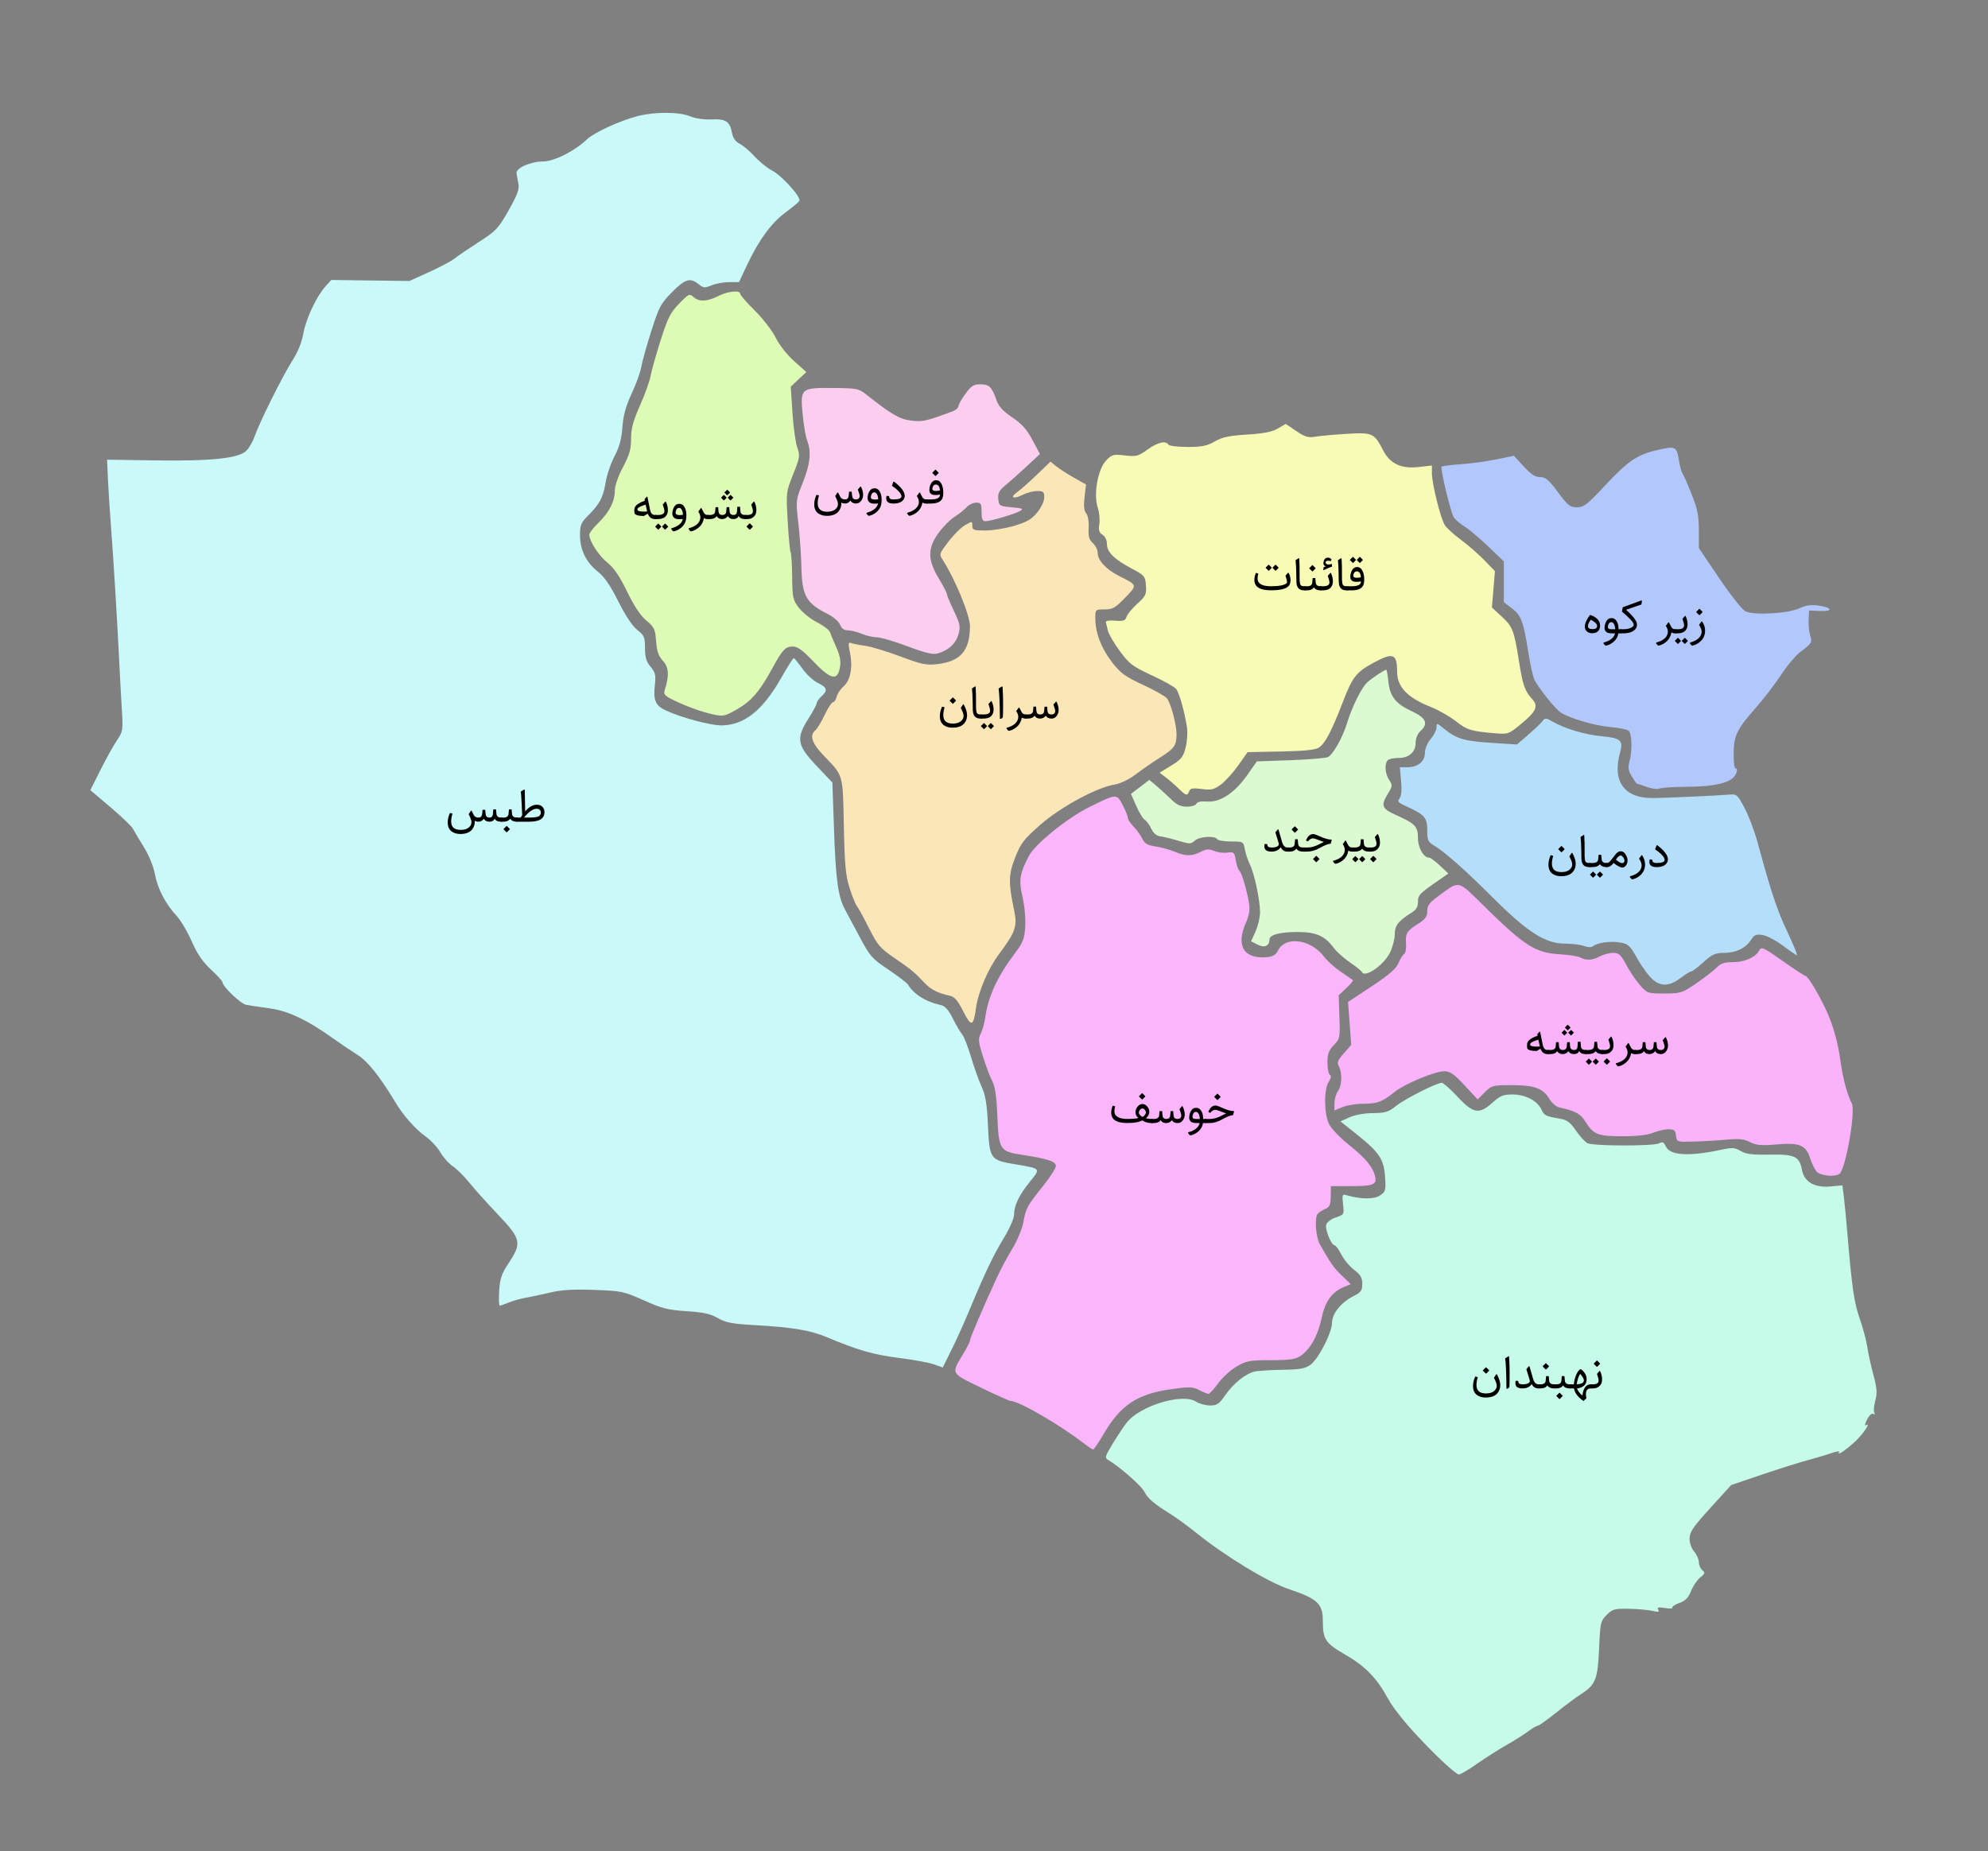 <svg version="1.1" id="svg2" xmlns:cc="http://creativecommons.org/ns#" xmlns:dc="http://purl.org/dc/elements/1.1/" xmlns:rdf="http://www.w3.org/1999/02/22-rdf-syntax-ns#" xmlns="http://www.w3.org/2000/svg" xmlns:xlink="http://www.w3.org/1999/xlink" x="0px" y="0px" viewBox="0 0 595.275 554.343" enable-background="new 0 0 595.275 554.343" xml:space="preserve">
<rect x="0" y="0" width="595.275" height="554.343" fill="#808080" stroke="none"/>
<g id="layer1">
		<a xlink:href="http://aryanic.com" id="طبس">
	
		<path fill="#C9F9F9" d="M279.592,408.568c-1.484-0.52-6.201-1.381-10.48-1.917   c-7.459-0.933-12.333-2.334-21.418-6.159c-5.003-2.107-10.381-3.018-21.54-3.646c-6.964-0.392-8.809-0.74-11.181-2.111   c-2.203-1.273-4.309-1.737-9.384-2.071c-5.63-0.371-7.416-0.824-12.799-3.244c-5.985-2.693-6.623-2.828-14.807-3.131   c-6.296-0.233-9.778-0.027-13.205,0.78c-2.561,0.604-5.906,1.316-7.436,1.584c-1.528,0.269-3.785,0.907-5.017,1.421   c-1.23,0.514-2.439,0.934-2.688,0.934s-0.323-2-0.168-4.446c0.235-3.705,0.714-5.095,2.86-8.33   c3.986-6.003,3.715-7.217-3.255-14.546c-3.203-3.368-7.032-7.633-8.51-9.478c-1.478-1.844-3.706-4.058-4.954-4.918   c-1.248-0.861-2.938-2.754-3.753-4.207c-0.815-1.451-2.832-3.608-4.481-4.793c-3.047-2.188-6.604-6.224-9.016-10.229   c-4.658-7.738-8.277-12.275-11.281-14.145c-1.792-1.114-4.906-3.207-6.919-4.648c-8.103-5.805-13.751-8.504-19.437-9.293   c-2.971-0.412-6.144-0.895-7.052-1.07c-1.613-0.314-7.036-5.49-7.036-6.717c0-0.341-1.566-2.074-3.481-3.853   c-2.518-2.338-4.111-4.676-5.758-8.446c-1.252-2.867-3.295-6.308-4.541-7.646c-3.301-3.547-5.689-8.157-6.48-12.51   c-0.402-2.22-1.772-5.572-3.266-7.993c-1.414-2.294-2.906-4.796-3.316-5.561c-0.408-0.764-3.444-3.676-6.746-6.47l-6.002-5.08   l3.082-6.136c1.694-3.375,3.907-7.344,4.917-8.821c1.765-2.581,1.819-2.95,1.424-9.462c-0.229-3.727-0.566-9.982-0.755-13.901   c-0.558-11.64-1.729-30.84-2.447-40.138c-0.369-4.778-0.792-11.346-0.94-14.596l-0.267-5.908l14.335,0.211   c17.104,0.252,25.303-0.642,27.486-2.999c0.801-0.863,1.874-2.778,2.387-4.256c1.451-4.184,8.455-18.238,11.292-22.66   c1.641-2.558,2.815-5.458,3.279-8.091c0.782-4.44,3.923-11.11,6.655-14.138l1.705-1.89l11.694,0.152l11.693,0.152l5.832-2.635   c3.208-1.449,6.648-3.277,7.646-4.063c0.998-0.786,4.314-3.041,7.374-5.011c5.151-3.319,5.805-4.016,8.887-9.489   c2.671-4.743,3.241-6.319,2.893-7.993c-0.239-1.147-0.485-2.553-0.548-3.124c-0.164-1.526,4.278-3.477,7.923-3.478   c3.322-0.001,9.457-3.083,13.168-6.617c2.148-2.047,9.805-5.571,15.097-6.949c5.176-1.348,12.533-1.321,15.833,0.058   c1.521,0.636,4.14,1.018,6.293,0.918c4.31-0.2,5.547,0.586,6.173,3.924c0.314,1.671,1.042,2.711,2.384,3.406   c1.064,0.549,3.07,2.258,4.46,3.796c1.391,1.538,3.712,3.414,5.16,4.167c3.016,1.568,8.84,8.066,8.185,9.129   c-0.241,0.39-2.126,1.956-4.189,3.479c-4.2,3.104-7.986,8.298-11.506,15.788l-2.366,5.036l-2.977,0.003   c-1.638,0.002-4,0.431-5.251,0.954c-2.038,0.852-2.441,0.815-3.877-0.347c-2.51-2.031-4.015-1.577-7.959,2.401   c-3.36,3.387-3.884,4.368-6.198,11.642c-1.392,4.369-2.736,9.194-2.99,10.723c-0.253,1.529-1.55,5.126-2.881,7.993   c-1.773,3.819-2.515,6.514-2.775,10.078c-0.258,3.527-0.909,5.92-2.368,8.698c-1.107,2.108-2.313,5.667-2.677,7.908   c-0.725,4.452-1.758,6.385-5.314,9.942c-2.036,2.036-2.344,2.797-2.344,5.822c0,4.368,1.871,8.147,5.427,10.963   c1.894,1.5,3.694,4.131,6.037,8.82c2.104,4.21,4.2,7.37,5.669,8.542c2.104,1.678,2.33,2.208,2.33,5.455   c0,2.782,0.377,4.044,1.669,5.58c1.402,1.667,1.61,2.502,1.305,5.225c-0.537,4.764,0.089,6.343,3.086,7.783   c4.425,2.125,13.47,4.577,16.825,4.561c6.787-0.032,12.374-4.476,17.916-14.25c1.834-3.235,3.509-5.884,3.723-5.887   c0.213-0.002,1.382,1.406,2.597,3.13c1.216,1.724,3.31,3.658,4.651,4.299c2.789,1.33,3.028,2.247,1.052,4.035   c-0.764,0.692-1.396,1.601-1.406,2.02c-0.011,0.418-1.105,2.467-2.434,4.551c-3.826,6.005-3.494,8,2.357,14.183l4.77,5.042   l0.516,14.771c0.498,14.31,1.216,19.466,3.228,23.19c0.529,0.979,2.489,4.646,4.354,8.148c3.175,5.959,3.733,6.598,8.688,9.918   c2.912,1.953,5.548,3.972,5.855,4.486c1.72,2.869,5.325,5.135,9.686,6.086c1.428,0.313,2.363,1.328,3.729,4.053   c1.002,2,2.257,4.133,2.786,4.736c0.531,0.604,1.727,3.642,2.656,6.748c0.931,3.107,2.37,7.147,3.201,8.98   c1.176,2.592,1.593,5.165,1.882,11.597c0.449,9.985,0.694,10.342,7.917,11.557c8.071,1.357,7.933,1.203,4.688,5.205   c-3.283,4.053-4.786,7.164-4.786,9.908c0,1.09-1.317,4.127-2.954,6.813c-3.192,5.238-5.772,10.628-10.291,21.501   c-1.588,3.823-4.063,9.315-5.499,12.206l-2.612,5.256l-2.701-0.944L279.592,408.568L279.592,408.568z"/></a>
	<g>
		<path d="M141.916,244.164c0.269,0.438,0.716,0.663,1.34,0.677c0.656,0.014,1.023-0.333,1.101-1.039l0.144-1.299h0.779l0.137,1.299    c0.077,0.693,0.472,1.039,1.183,1.039c0.602-0.004,0.932-0.358,0.991-1.06l0.123-1.401h0.807l0.137,1.401    c0.068,0.707,0.54,1.06,1.415,1.06h0.137c0.109,0,0.164,0.178,0.164,0.533v0.171c0,0.351-0.055,0.526-0.164,0.526h-0.144    c-1.017,0-1.661-0.301-1.935-0.902c-0.292,0.602-0.809,0.902-1.552,0.902c-0.802,0-1.365-0.294-1.688-0.882    c-0.442,0.588-0.971,0.882-1.586,0.882c-0.542,0-0.911-0.109-1.107-0.328c0,0.592-0.084,1.125-0.253,1.6    c-0.574,1.609-1.928,2.413-4.061,2.413c-0.971,0-1.789-0.209-2.454-0.629c-0.911-0.574-1.367-1.513-1.367-2.816    c0-0.93,0.224-1.887,0.67-2.871l0.752,0.226c-0.26,0.852-0.39,1.625-0.39,2.317c0,1.695,0.945,2.543,2.837,2.543    c1.427,0,2.418-0.444,2.974-1.333c0.173-0.273,0.26-0.613,0.26-1.019c-0.005-0.51-0.285-1.292-0.841-2.345l0.656-1.005    c0.041-0.055,0.082-0.082,0.123-0.082c0.063,0,0.139,0.093,0.226,0.28C141.56,243.51,141.757,243.891,141.916,244.164z"/>
		<path d="M152.272,243.788l0.13-1.408h0.786l0.137,1.415c0.068,0.697,0.552,1.046,1.449,1.046h0.137    c0.109,0,0.164,0.178,0.164,0.533v0.171c0,0.351-0.055,0.526-0.164,0.526h-0.123c-0.957,0-1.622-0.296-1.996-0.889    c-0.429,0.592-1.099,0.889-2.01,0.889h-0.649c-0.251,0-0.376-0.175-0.376-0.526v-0.171c0-0.355,0.125-0.533,0.376-0.533h0.615    C151.7,244.841,152.209,244.49,152.272,243.788z M151.794,247.397l0.848,0.848c0.036,0.041,0.029,0.089-0.021,0.144l-0.807,0.813    c-0.068,0.059-0.135,0.057-0.198-0.007l-0.793-0.793c-0.063-0.064-0.063-0.127,0-0.191l0.813-0.813    C151.691,247.347,151.744,247.347,151.794,247.397z"/>
		<path d="M158.527,246.071h-3.691c-0.251,0-0.376-0.175-0.376-0.526v-0.171c0-0.355,0.125-0.533,0.376-0.533h1.053    c0.155-0.232,0.313-0.465,0.472-0.697c-0.027-0.428-0.08-1.556-0.157-3.384c-0.087-2.074-0.18-3.309-0.28-3.705l1.032-0.602    c0.114-0.064,0.173-0.007,0.178,0.171l0.116,6.364c1.14-1.34,2.313-2.005,3.521-1.996c0.556,0.004,1.012,0.134,1.367,0.39    c0.597,0.424,0.896,1.032,0.896,1.825C163.032,245.121,161.53,246.076,158.527,246.071z M156.893,244.841h1.647    c1.526-0.004,2.493-0.162,2.898-0.472c0.337-0.26,0.506-0.599,0.506-1.019c0.005-0.374-0.123-0.67-0.383-0.889    c-0.205-0.173-0.499-0.26-0.882-0.26C159.605,242.202,158.343,243.082,156.893,244.841z"/>
	</g>
		<a xlink:href="http://aryanic.com" id="فردوس">

	
		<path id="path3383" fill="#FBCEEF" d="M271.712,193.536c-3.945-1.482-8.081-2.694-9.188-2.694c-1.106,0-3.135-0.469-4.508-1.043   c-1.372-0.573-3.246-1.042-4.165-1.042c-1.122,0-1.877-0.546-2.305-1.667c-0.35-0.922-1.974-2.341-3.632-3.175   c-6.545-3.292-7.758-5.452-7.949-14.153c-0.076-3.506-0.49-9.423-0.92-13.149c-0.776-6.751-0.771-6.793,1.329-12.042   c2.224-5.549,2.623-9.346,1.329-12.589c-0.43-1.076-1.024-4.458-1.325-7.517c-0.803-8.217-0.651-8.356,8.926-8.274   c7.417,0.064,7.809,0.144,10.261,2.085c7.449,5.899,9.828,7.273,13.3,7.685c3.392,0.402,4.361,0.188,12.191-2.698   c1.052-0.387,1.911-1.088,1.911-1.558c0-0.47,0.939-2.152,2.09-3.738c1.737-2.399,2.483-2.884,4.433-2.884   c2.691,0,3.544,0.812,4.824,4.59c0.69,2.038,1.866,3.347,4.757,5.295c2.905,1.958,4.385,3.61,6.079,6.791l2.24,4.203l-3.903,3.635   c-2.145,2-5,4.54-6.34,5.647c-1.978,1.633-2.397,2.418-2.227,4.17c0.202,2.078,0.352,2.171,4.032,2.506   c3.282,0.298,3.626,0.458,2.434,1.131c-1.682,0.947-8.813,3.04-10.358,3.04c-0.831,0-1.109-0.698-1.109-2.78   c0-2.453-0.191-2.78-1.631-2.78c-0.896,0-2.205,0.636-2.908,1.413c-0.703,0.777-2.301,2.045-3.55,2.817   c-1.25,0.772-3.382,2.916-4.737,4.762c-3.378,4.602-3.387,8.077-0.031,13.646c1.338,2.222,2.433,4.326,2.433,4.676   c0,0.35,0.951,2.631,2.114,5.068c1.88,3.939,2.034,4.723,1.382,7.05c-0.772,2.758-2.98,4.8-6.181,5.718   C279.342,196.1,277.185,195.591,271.712,193.536L271.712,193.536z"/></a>
	<g>
		<path d="M251.666,148.892c0.273,0.447,0.743,0.67,1.408,0.67c0.61,0,0.955-0.335,1.032-1.005l0.144-1.319h0.772l0.144,1.306    c0.073,0.684,0.442,1.025,1.107,1.025c0.757,0,1.135-0.367,1.135-1.101c0-0.25-0.18-0.875-0.54-1.873l0.745-0.861    c0.077-0.091,0.164-0.039,0.26,0.157c0.383,0.784,0.574,1.541,0.574,2.27c0,0.674-0.187,1.267-0.561,1.777    c-0.419,0.57-0.95,0.854-1.593,0.854c-0.711,0-1.267-0.292-1.668-0.875c-0.433,0.579-0.925,0.868-1.477,0.868    c-0.602,0-1.003-0.105-1.203-0.314c0,0.592-0.084,1.125-0.253,1.6c-0.574,1.609-1.928,2.413-4.061,2.413    c-0.971,0-1.789-0.209-2.454-0.629c-0.911-0.574-1.367-1.513-1.367-2.816c0-0.93,0.224-1.887,0.67-2.871l0.752,0.226    c-0.26,0.852-0.39,1.625-0.39,2.317c0,1.695,0.945,2.543,2.837,2.543c1.427,0,2.418-0.444,2.974-1.333    c0.173-0.273,0.26-0.613,0.26-1.019c-0.005-0.51-0.285-1.292-0.841-2.345l0.656-1.005c0.041-0.055,0.082-0.082,0.123-0.082    c0.063,0,0.139,0.093,0.226,0.28C251.31,148.238,251.507,148.618,251.666,148.892z"/>
		<path d="M259.548,153.547c1.946-0.533,3.074-1.46,3.384-2.782l-0.479,0.048c-1.048,0.109-1.789-0.055-2.222-0.492    c-0.333-0.328-0.48-0.763-0.444-1.306c0.036-0.638,0.191-1.219,0.465-1.743c0.36-0.693,0.9-1.039,1.62-1.039    c0.757,0,1.331,0.428,1.723,1.285c0.265,0.574,0.396,1.29,0.396,2.146c0,0.971-0.152,1.757-0.458,2.358    c-0.388,0.752-1.007,1.381-1.859,1.887c-0.424,0.25-0.875,0.433-1.354,0.547c-0.05,0.014-0.101,0.021-0.15,0.021    c-0.096,0-0.217-0.078-0.362-0.232c-0.055-0.055-0.135-0.155-0.239-0.301c-0.087-0.114-0.13-0.205-0.13-0.273    C259.438,153.606,259.474,153.565,259.548,153.547z M262.972,149.493c-0.06-0.729-0.212-1.269-0.458-1.62    c-0.196-0.287-0.433-0.431-0.711-0.431c-0.429,0-0.725,0.246-0.889,0.738c-0.104,0.319-0.157,0.558-0.157,0.718    c0,0.292,0.152,0.49,0.458,0.595c0.214,0.073,0.485,0.112,0.813,0.116C262.344,149.609,262.658,149.571,262.972,149.493z"/>
		<path d="M266.219,148.57c0,0.273,0.046,0.476,0.137,0.608c0.178,0.26,0.559,0.39,1.142,0.39c1.622,0,2.434-0.314,2.434-0.943    c0-0.155-0.053-0.337-0.157-0.547c-0.36-0.766-1.265-1.631-2.714-2.598l0.438-1.169c0.046-0.123,0.166-0.109,0.362,0.041    c2.028,1.586,3.042,2.958,3.042,4.115c0,0.319-0.06,0.597-0.178,0.834c-0.483,0.998-1.557,1.497-3.22,1.497    c-1.436,0-2.148-0.524-2.14-1.572c0-0.219,0.032-0.462,0.096-0.731L266.219,148.57z"/>
		<path d="M271.722,153.54c1.969-0.542,3.095-1.467,3.377-2.775c0.032-0.132,0.048-0.283,0.048-0.451    c0-0.579-0.205-1.167-0.615-1.764l0.752-1.032c0.077-0.105,0.164-0.055,0.26,0.15c0.228,0.479,0.426,0.866,0.595,1.162    c0.282,0.492,0.663,0.738,1.142,0.738h0.212c0.109,0,0.164,0.178,0.164,0.533v0.171c0,0.351-0.055,0.526-0.164,0.526h-0.178    c-0.433,0-0.8-0.1-1.101-0.301c-0.082,0.515-0.251,1.023-0.506,1.524c-0.401,0.756-1.021,1.383-1.859,1.88    c-0.424,0.25-0.875,0.433-1.354,0.547c-0.05,0.014-0.101,0.021-0.15,0.021c-0.096,0-0.217-0.078-0.362-0.232    c-0.055-0.055-0.135-0.155-0.239-0.301c-0.087-0.114-0.13-0.205-0.13-0.273C271.613,153.599,271.649,153.558,271.722,153.54z"/>
		<path d="M277.424,149.568h1.258c1.868,0,2.796-0.472,2.782-1.415v-0.048c-0.446,0.096-0.834,0.144-1.162,0.144    c-0.542,0-0.925-0.045-1.148-0.137c-0.583-0.242-0.875-0.681-0.875-1.319c0-0.51,0.08-0.978,0.239-1.401    c0.401-1.053,0.996-1.579,1.784-1.579c0.528,0,0.95,0.196,1.265,0.588c0.593,0.738,0.889,1.771,0.889,3.097    c-0.005,0.825-0.116,1.447-0.335,1.866c-0.497,0.957-1.634,1.436-3.411,1.436h-1.285c-0.251,0-0.376-0.175-0.376-0.526v-0.171    C277.048,149.746,277.173,149.568,277.424,149.568z M280.247,145.104c-0.524,0-0.866,0.317-1.025,0.95    c-0.032,0.127-0.048,0.246-0.048,0.355c0,0.278,0.169,0.462,0.506,0.554c0.178,0.045,0.374,0.068,0.588,0.068    c0.479,0,0.875-0.062,1.189-0.185c-0.046-0.588-0.176-1.023-0.39-1.306C280.848,145.25,280.575,145.104,280.247,145.104z     M280.192,140.695l0.848,0.848c0.036,0.041,0.029,0.089-0.021,0.144l-0.807,0.813c-0.068,0.059-0.135,0.057-0.198-0.007    l-0.793-0.793c-0.063-0.064-0.063-0.127,0-0.191l0.813-0.813C280.09,140.645,280.142,140.645,280.192,140.695z"/>
	</g>
		<a xlink:href="http://aryanic.com" id="خوسف">

	
		<path fill="#FBB5FB" d="M324.848,432.472c-7.429-5.772-19.857-12.98-22.328-12.955   c-0.335,0.003-4.285-1.775-8.78-3.953c-9.181-4.449-8.981-4.068-5.303-10.139c1.103-1.821,2.007-3.619,2.007-3.995   c0-0.679,3.565-9.035,7.854-18.409c1.225-2.676,3.396-6.759,4.823-9.072c1.431-2.314,2.908-5.842,3.287-7.839   c0.847-4.46,1.06-4.854,5.874-10.873c2.134-2.666,3.879-5.391,3.879-6.055c0-1.365-2.401-2.16-10.078-3.335   c-6.724-1.03-7.024-1.501-7.441-11.613c-0.249-6.045-0.669-8.853-1.595-10.641c-0.689-1.336-1.942-4.658-2.783-7.383   c-1.309-4.237-1.398-5.191-0.622-6.604c0.498-0.908,1.104-3.059,1.35-4.779c0.915-6.443,3.66-12.404,8.917-19.367   c2.442-3.234,2.852-4.291,3.08-7.993c0.148-2.405-0.21-6.295-0.823-8.921c-1.153-4.945-0.852-6.849,1.943-12.255   c1.794-3.469,11.525-11.358,17.89-14.504c8.462-4.182,8.327-4.172,10.154-0.724c0.858,1.621,1.56,3.353,1.559,3.848   c-0.002,0.495,0.762,1.663,1.692,2.594c0.931,0.932,2.107,2.556,2.611,3.609c0.731,1.527,1.552,2.011,4.04,2.384   c1.718,0.257,4.285,0.964,5.707,1.571c3.232,1.381,5.193,1.389,7.802,0.028c1.644-0.857,2.428-0.909,3.987-0.263   c1.066,0.442,2.864,0.668,3.995,0.502c1.912-0.281,2.087-0.118,2.503,2.349c0.247,1.458,0.713,2.814,1.036,3.014   c0.674,0.416,2.438,6.421,2.976,10.132c0.237,1.634-0.097,3.52-0.966,5.462c-3.123,6.975-0.633,11.012,6.379,10.338   c1.664-0.16,2.585-0.721,3.19-1.942c2.247-4.532,9.945-3.439,13.953,1.981c0.851,1.148,3.034,3.097,4.855,4.326   c1.819,1.23,3.454,2.357,3.632,2.504c0.177,0.147-0.707,1.229-1.964,2.404l-2.286,2.137l0.218,6.481   c0.211,6.254,0.151,6.552-1.685,8.468c-1.517,1.582-1.903,2.645-1.903,5.209c0,1.773,0.329,3.426,0.732,3.676   c0.487,0.301,0.371,1.004-0.348,2.102c-1.462,2.23-1.423,9.453,0.067,12.594c0.631,1.33,3.262,4.105,5.847,6.167   c5.054,4.032,7.246,6.646,7.959,9.488c0.637,2.534-0.472,2.987-7.308,2.987h-5.908l-0.054,3.082   c-0.045,2.572-0.332,3.201-1.737,3.803c-0.927,0.397-1.914,1.043-2.194,1.438c-0.957,1.338-0.534,6.963,0.686,9.118   c3.223,5.702,4.184,7.067,6.618,9.401l2.623,2.515l-2.021,0.837c-3.646,1.51-5.663,4.342-6.733,9.455   c-1.082,5.172-3.433,9.324-6.365,11.246c-1.486,0.975-3.35,1.232-8.863,1.232c-6.369,0-7.266,0.168-10.243,1.918   c-1.795,1.056-4.271,3.324-5.505,5.039c-1.233,1.717-2.517,3.121-2.853,3.121c-0.338,0-1.596-0.508-2.797-1.129   c-1.907-0.986-2.934-1.025-8.132-0.307c-10.376,1.434-15.379,4.723-20.495,13.471c-1.494,2.555-2.898,4.643-3.12,4.639   c-0.223-0.004-1.343-0.734-2.488-1.627h-0.002V432.472z"/></a>
	<g>
		<path d="M343.105,334.871c0.456,0.15,1.01,0.225,1.661,0.225h0.232c0.109,0,0.164,0.178,0.164,0.533v0.172    c0,0.351-0.055,0.525-0.164,0.525h-0.253c-1.025,0-1.919-0.269-2.68-0.807c-0.962,0.529-2.449,0.793-4.464,0.793    c-1.545,0-2.709-0.221-3.493-0.662c-0.916-0.516-1.374-1.326-1.374-2.434c0-0.775,0.162-1.486,0.485-2.133l0.69,0.238    c-0.146,0.543-0.219,1.017-0.219,1.422c0,0.456,0.094,0.825,0.28,1.107c0.552,0.825,1.766,1.238,3.644,1.238    c1.376,0,2.468-0.092,3.274-0.273c-0.597-0.461-0.894-1.047-0.889-1.758c0.005-0.501,0.162-0.984,0.472-1.449    c0.446-0.66,0.982-0.99,1.606-0.99s1.162,0.323,1.613,0.971c0.301,0.433,0.451,0.879,0.451,1.34    C344.149,333.699,343.802,334.346,343.105,334.871z M342.921,332.546c-0.26-0.396-0.542-0.596-0.848-0.596    c-0.378,0-0.69,0.246-0.937,0.738c-0.087,0.169-0.13,0.333-0.13,0.492c0,0.27,0.13,0.531,0.39,0.787    c0.347,0.337,0.597,0.501,0.752,0.492c0.142-0.005,0.34-0.167,0.595-0.486c0.255-0.31,0.385-0.594,0.39-0.854    C343.133,332.943,343.062,332.751,342.921,332.546z M342.073,327.419l0.848,0.848c0.036,0.041,0.029,0.088-0.021,0.143    l-0.807,0.814c-0.068,0.059-0.135,0.057-0.198-0.008l-0.793-0.793c-0.063-0.063-0.063-0.127,0-0.191l0.813-0.813    C341.97,327.369,342.023,327.369,342.073,327.419z"/>
		<path d="M344.93,335.095h0.561c0.998,0,1.529-0.346,1.593-1.039l0.116-1.305h0.779l0.116,1.291    c0.06,0.702,0.438,1.053,1.135,1.053c0.716,0,1.105-0.344,1.169-1.031l0.123-1.307h0.772l0.116,1.313    c0.06,0.684,0.451,1.025,1.176,1.025c0.747-0.004,1.123-0.366,1.128-1.086c0-0.256-0.18-0.88-0.54-1.873l0.745-0.861    c0.077-0.092,0.164-0.039,0.26,0.156c0.378,0.82,0.567,1.598,0.567,2.332c0,0.638-0.185,1.209-0.554,1.715    c-0.41,0.565-0.928,0.848-1.552,0.848c-0.834,0-1.413-0.293-1.736-0.881c-0.442,0.588-1.012,0.881-1.709,0.881    c-0.774,0-1.324-0.293-1.647-0.881c-0.383,0.588-1.08,0.881-2.092,0.881h-0.526c-0.251,0-0.376-0.175-0.376-0.525v-0.172    C344.554,335.273,344.679,335.095,344.93,335.095z"/>
		<path d="M355.847,339.074c1.941-0.537,3.067-1.453,3.377-2.748h-0.848c-0.907,0.005-1.522-0.154-1.846-0.479    c-0.333-0.328-0.48-0.763-0.444-1.305c0.036-0.639,0.191-1.22,0.465-1.744c0.36-0.692,0.9-1.039,1.62-1.039    c0.761,0,1.335,0.429,1.723,1.285c0.232,0.511,0.357,1.194,0.376,2.051h0.779c0.109,0,0.164,0.178,0.164,0.533v0.172    c0,0.351-0.055,0.525-0.164,0.525h-0.841c-0.077,0.475-0.203,0.883-0.376,1.225c-0.401,0.766-1.021,1.395-1.859,1.887    c-0.424,0.25-0.875,0.433-1.354,0.547c-0.05,0.014-0.101,0.02-0.15,0.02c-0.096,0-0.217-0.077-0.362-0.232    c-0.055-0.055-0.135-0.154-0.239-0.301c-0.087-0.113-0.13-0.205-0.13-0.273C355.738,339.133,355.774,339.092,355.847,339.074z     M359.286,335.089c-0.06-0.757-0.217-1.32-0.472-1.689c-0.196-0.287-0.433-0.43-0.711-0.43c-0.429,0-0.725,0.246-0.889,0.738    c-0.091,0.277-0.137,0.517-0.137,0.717c0,0.301,0.146,0.504,0.438,0.609c0.146,0.05,0.501,0.072,1.066,0.068    C358.741,335.103,358.976,335.098,359.286,335.089z"/>
		<path d="M365.869,331.712c1.449,0.674,2.618,1.014,3.507,1.018c0.128,0,0.171,0.068,0.13,0.205l-0.308,1.033    c-0.72,0.018-1.813,0.443-3.281,1.277c-1.271,0.721-2.536,1.08-3.794,1.08h-1.142c-0.251,0-0.376-0.175-0.376-0.525v-0.172    c0-0.355,0.125-0.533,0.376-0.533h1.374c1.044,0,2.213-0.337,3.507-1.012l1.299-0.67c-0.26-0.055-0.884-0.277-1.873-0.67    c-0.634-0.255-1.123-0.383-1.47-0.383c-0.451,0-0.928,0.306-1.429,0.916l-0.581-0.273l0.055-0.137    c0.487-1.198,1.205-1.795,2.153-1.791C364.353,331.081,364.971,331.292,365.869,331.712z M364.618,327.562l0.848,0.848    c0.036,0.041,0.029,0.09-0.021,0.145l-0.807,0.813c-0.068,0.06-0.135,0.058-0.198-0.006l-0.793-0.793    c-0.063-0.064-0.063-0.128,0-0.191l0.813-0.814C364.515,327.512,364.568,327.512,364.618,327.562z"/>
	</g>
		<a xlink:href="http://aryanic.com" id="قائنات">

	
		<path id="path3373" fill="#F8FBB6" d="M352.881,236.112c-1.023-1.006-2.714-2.476-3.757-3.268l-1.896-1.438l3.482-2.143   c3.026-1.862,3.592-2.577,4.316-5.46c0.466-1.848,0.632-4.572,0.375-6.149c-0.793-4.874-2.331-10.251-3.253-11.372   c-0.487-0.592-3.768-2.416-7.291-4.054c-5.778-2.687-6.716-3.398-9.566-7.271c-1.736-2.361-3.338-5.113-3.556-6.115   c-0.219-1.002-0.487-2.135-0.599-2.518c-0.118-0.412,1.012-0.598,2.771-0.457c2.485,0.2,3.045,0.009,3.416-1.162   c0.245-0.771,1.7-2.534,3.233-3.92c2.525-2.281,2.77-2.796,2.577-5.441c-0.201-2.775-0.409-3.026-4.172-5.024   c-5.318-2.825-7.51-4.982-7.51-7.396c0-1.174-0.53-2.29-1.324-2.786c-1.029-0.643-1.241-1.353-0.945-3.175   c0.21-1.291-0.009-3.526-0.484-4.969c-1.313-3.984,0.018-11.481,2.5-14.073c1.754-1.831,2.157-1.94,5.616-1.534   c3.418,0.401,3.979,0.256,6.768-1.746c3.063-2.199,5.494-2.775,6.289-1.489c0.236,0.383,2.809,0.695,5.715,0.695   c4.286,0,5.82-0.31,8.126-1.64c2.242-1.294,4.287-1.731,9.714-2.073c5.017-0.316,7.503-0.805,9.209-1.811l2.338-1.379l3.161,2.134   c2.633,1.777,3.592,2.06,5.733,1.695c1.415-0.242,5.636-0.624,9.377-0.849c7.753-0.468,8.236-0.25,10.891,4.91   c2.097,4.077,5.46,5.64,10.785,5.014l3.84-0.451v2.343c0,3.103,2.615,13.593,3.876,15.546c0.548,0.849,2.71,2.81,4.805,4.358   c2.095,1.547,5.244,4.293,7,6.101l3.191,3.288l-0.453,5.444l-0.453,5.445l2.797,2.582c3.415,3.153,3.818,4.167,5.263,13.252   c1.195,7.52,1.753,9.133,4.016,11.619c1.907,2.097,1.188,3.701-3.324,7.416c-3.723,3.064-3.907,3.131-7.792,2.807   c-7.172-0.598-8.4-0.976-11.771-3.622c-1.831-1.438-5.207-3.359-7.502-4.268c-7.004-2.776-10.065-5.984-10.072-10.558   c-0.011-5.401-1.192-5.854-7.032-2.69c-5.223,2.829-6.33,4.246-9.25,11.843c-3.315,8.621-5.273,12.35-7.126,13.566   c-1.088,0.714-4.282,1.045-11.439,1.184l-9.93,0.193l-2.809,3.981c-1.545,2.189-3.891,4.772-5.21,5.739   c-2.065,1.513-2.865,1.696-5.724,1.317c-2.693-0.357-3.401-0.228-3.755,0.69C355.51,238.43,355.134,238.328,352.881,236.112   L352.881,236.112z"/></a>
	<g>
		<path d="M376.781,171.789c-0.15,0.565-0.226,1.057-0.226,1.477c0,0.415,0.107,0.779,0.321,1.094    c0.552,0.802,1.793,1.203,3.726,1.203c2.374,0,3.929-0.298,4.662-0.896c0.087-0.073,0.13-0.221,0.13-0.444    c0-0.246-0.162-0.845-0.485-1.798l0.745-0.882c0.077-0.091,0.166-0.039,0.267,0.157c0.337,0.643,0.506,1.313,0.506,2.01    c0,0.52-0.098,0.982-0.294,1.388c-0.538,1.121-2.384,1.682-5.537,1.682c-1.586,0-2.787-0.226-3.603-0.677    c-0.925-0.51-1.388-1.322-1.388-2.434c0-0.77,0.162-1.477,0.485-2.119L376.781,171.789z M379.967,169.15l0.807,0.807    c0.036,0.045,0.029,0.091-0.021,0.137l-0.772,0.779c-0.063,0.059-0.125,0.059-0.185,0l-0.766-0.766    c-0.06-0.059-0.057-0.121,0.007-0.185l0.772-0.772C379.859,169.1,379.912,169.1,379.967,169.15z M382.038,170.873    c-0.06,0.059-0.121,0.059-0.185,0l-0.759-0.766c-0.06-0.059-0.057-0.121,0.007-0.185l0.772-0.772c0.05-0.05,0.101-0.05,0.15,0    l0.813,0.813c0.041,0.037,0.034,0.08-0.021,0.13L382.038,170.873z"/>
		<path d="M390.856,176.793h-0.369c-1.449,0-2.213-0.797-2.29-2.393c-0.027-0.524-0.046-1.47-0.055-2.837    c-0.014-1.29-0.082-2.552-0.205-3.787l0.902-0.595c0.123-0.082,0.191-0.016,0.205,0.198c0.087,1.098,0.121,2.933,0.103,5.503    c-0.009,1.267,0.094,2.04,0.308,2.317c0.183,0.242,0.538,0.362,1.066,0.362h0.335c0.109,0,0.164,0.178,0.164,0.533v0.171    C391.02,176.618,390.966,176.793,390.856,176.793z"/>
		<path d="M392.927,174.51l0.13-1.408h0.786l0.137,1.415c0.068,0.697,0.552,1.046,1.449,1.046h0.137    c0.109,0,0.164,0.178,0.164,0.533v0.171c0,0.351-0.055,0.526-0.164,0.526h-0.123c-0.957,0-1.622-0.296-1.996-0.889    c-0.429,0.592-1.099,0.889-2.01,0.889h-0.649c-0.251,0-0.376-0.175-0.376-0.526v-0.171c0-0.355,0.125-0.533,0.376-0.533h0.615    C392.355,175.563,392.864,175.211,392.927,174.51z M393.064,169.273l0.848,0.848c0.036,0.041,0.029,0.089-0.021,0.144    l-0.807,0.813c-0.068,0.059-0.135,0.057-0.198-0.007l-0.793-0.793c-0.063-0.064-0.063-0.127,0-0.191l0.813-0.813    C392.962,169.223,393.014,169.223,393.064,169.273z"/>
		<path d="M395.491,175.563h0.704c1.258,0,1.885-0.38,1.88-1.142c0-0.401-0.164-1.06-0.492-1.976l0.759-0.875    c0.068-0.078,0.148-0.021,0.239,0.171c0.355,0.734,0.533,1.52,0.533,2.358c0,0.715-0.185,1.299-0.554,1.75    c-0.52,0.629-1.301,0.943-2.345,0.943h-0.725c-0.251,0-0.376-0.175-0.376-0.526v-0.171    C395.115,175.74,395.24,175.563,395.491,175.563z M396.202,170.791l0.144-0.923c0.219-0.096,0.438-0.191,0.656-0.287    c-0.483-0.1-0.725-0.399-0.725-0.896c0-0.073,0.005-0.153,0.014-0.239c0.132-0.966,0.588-1.449,1.367-1.449    c0.009,0,0.016,0.002,0.021,0.007c0.342,0,0.684,0.164,1.025,0.492l-0.239,0.554c-0.296-0.091-0.554-0.137-0.772-0.137    c-0.323,0-0.563,0.1-0.718,0.301c-0.073,0.1-0.082,0.216-0.027,0.349c0.137,0.324,0.419,0.485,0.848,0.485    c0.196,0,0.419-0.032,0.67-0.096c0.251-0.068,0.376-0.062,0.376,0.021v0.731C398.312,169.841,397.432,170.203,396.202,170.791z"/>
		<path d="M403.537,176.793h-0.369c-1.449,0-2.213-0.797-2.29-2.393c-0.027-0.524-0.046-1.47-0.055-2.837    c-0.014-1.29-0.082-2.552-0.205-3.787l0.902-0.595c0.123-0.082,0.191-0.016,0.205,0.198c0.087,1.098,0.121,2.933,0.103,5.503    c-0.009,1.267,0.094,2.04,0.308,2.317c0.183,0.242,0.538,0.362,1.066,0.362h0.335c0.109,0,0.164,0.178,0.164,0.533v0.171    C403.701,176.618,403.646,176.793,403.537,176.793z"/>
		<path d="M403.469,175.563h1.258c1.868,0,2.796-0.472,2.782-1.415V174.1c-0.446,0.096-0.834,0.144-1.162,0.144    c-0.542,0-0.925-0.045-1.148-0.137c-0.583-0.242-0.875-0.681-0.875-1.319c0-0.51,0.08-0.978,0.239-1.401    c0.401-1.053,0.996-1.579,1.784-1.579c0.528,0,0.95,0.196,1.265,0.588c0.593,0.738,0.889,1.771,0.889,3.097    c-0.005,0.825-0.116,1.447-0.335,1.866c-0.497,0.957-1.634,1.436-3.411,1.436h-1.285c-0.251,0-0.376-0.175-0.376-0.526v-0.171    C403.093,175.74,403.218,175.563,403.469,175.563z M405.198,166.813l0.807,0.807c0.036,0.045,0.029,0.091-0.021,0.137    l-0.772,0.779c-0.063,0.059-0.125,0.059-0.185,0l-0.766-0.766c-0.06-0.059-0.057-0.121,0.007-0.185l0.772-0.772    C405.091,166.762,405.143,166.762,405.198,166.813z M406.292,171.099c-0.524,0-0.866,0.317-1.025,0.95    c-0.032,0.127-0.048,0.246-0.048,0.355c0,0.278,0.169,0.462,0.506,0.554c0.178,0.045,0.374,0.068,0.588,0.068    c0.479,0,0.875-0.062,1.189-0.185c-0.046-0.588-0.176-1.023-0.39-1.306C406.893,171.245,406.62,171.099,406.292,171.099z     M407.269,168.535c-0.06,0.059-0.121,0.059-0.185,0l-0.759-0.766c-0.06-0.059-0.057-0.121,0.007-0.185l0.772-0.772    c0.05-0.05,0.101-0.05,0.15,0l0.813,0.813c0.041,0.037,0.034,0.08-0.021,0.13L407.269,168.535z"/>
	</g>
		<a xlink:href="http://aryanic.com" id="نهبندان">

	
		<path id="path3371" fill="#C6FAE9" d="M430.425,526.025c-7.511-7.369-12.691-13.455-14.911-17.514   c-3.272-5.982-6.748-9.555-12.564-12.908c-6.134-3.537-6.854-4.625-6.854-10.336c0-5-1.618-6.492-10.16-9.371   c-6.336-2.133-18.951-9.789-27.619-16.762c-2.62-2.107-6.207-4.723-7.971-5.811c-4.826-2.98-6.619-4.531-7.77-6.719   c-0.923-1.76-7.481-7.49-10.726-9.373c-1.09-0.635-0.979-1.059,1.218-4.707c1.329-2.207,3.231-5.08,4.228-6.389   c3.906-5.123,16.78-9.057,20.868-6.377c0.956,0.626,2.829,1.139,4.162,1.139c2.076,0,2.722-0.432,4.493-3.008   c2.387-3.469,6.023-6.443,8.701-7.115c1.021-0.257,4.795-0.508,8.385-0.559c5.367-0.076,6.876-0.344,8.489-1.508   c2.409-1.739,6.44-9.604,6.463-12.605c0.021-2.727,2.684-6.042,6.359-7.917c2.319-1.185,2.691-1.696,2.691-3.71   c0-1.854-0.503-2.721-2.437-4.195c-1.342-1.023-3.068-3.094-3.837-4.602c-0.771-1.508-1.669-2.74-2-2.74   c-1.016,0-2.953-4.818-2.506-6.23c0.232-0.73,1.538-1.697,2.902-2.147c2.438-0.804,2.475-0.874,2.13-3.926   c-0.328-2.913-0.257-3.081,1.137-2.683c4.266,1.224,8.078,1.25,9.881,0.071c1.718-1.125,1.817-1.48,1.561-5.51   c-0.339-5.325-1.701-7.388-8.418-12.748l-4.941-3.942l2.743-1.232c1.639-0.736,4.456-1.24,6.992-1.252   c3.675-0.016,4.608-0.305,6.915-2.137c2.749-2.185,12.089-6.914,13.665-6.918c0.488-0.002,2.629,1.875,4.756,4.17   c4.702,5.072,6.46,5.365,10.473,1.74c2.281-2.063,3.195-2.433,5.992-2.431c3.817,0.002,7.443,1.893,8.632,4.5   c0.818,1.797,1.312,2.04,5.602,2.765c2.058,0.346,3.031,1.073,4.718,3.524c1.168,1.698,2.719,3.405,3.442,3.793   c1.675,0.896,19.85,0.929,21.513,0.039c0.986-0.528,1.4-0.328,1.985,0.954c1.235,2.715,6.99,3.044,16.707,0.957   c3.19-0.686,3.974-0.631,5.727,0.406c1.591,0.939,3.467,1.172,8.662,1.076c7.546-0.142,8.91,0.514,9.688,4.649   c0.661,3.528,3.78,5.323,8.487,4.886l3.592-0.334l0.416,3.245c0.23,1.785,0.72,6.842,1.089,11.239   c1.36,16.209,2.009,20.656,3.723,25.561c0.964,2.761,1.964,6.503,2.221,8.32c0.259,1.815,1.074,5.558,1.815,8.314   c1.104,4.112,1.21,5.517,0.586,7.834c-0.419,1.555-0.542,3.178-0.274,3.611c0.291,0.471,0.177,0.596-0.286,0.311   c-0.45-0.279-1.244,0.434-1.902,1.705c-0.656,1.27-0.785,1.973-0.309,1.678c1.643-1.016-0.913,2.76-3.431,5.064   c-2.713,2.484-5.382,4.242-4.649,3.057c0.253-0.406-0.678-0.316-2.176,0.213c-1.437,0.508-4.646,1.467-7.133,2.131   c-2.484,0.664-8.673,2.615-13.752,4.336l-9.234,3.131l-6.229,6.852c-5.236,5.758-6.23,7.223-6.23,9.176   c0,1.326,0.598,3.014,1.392,3.93c0.765,0.881,1.39,2.299,1.39,3.147c0,0.85,0.466,1.934,1.035,2.406   c0.899,0.746,0.818,1.029-0.614,2.156c-0.906,0.715-2.143,2.531-2.745,4.037c-0.821,2.055-1.698,2.955-3.519,3.613   c-1.333,0.482-2.277,1.113-2.098,1.404c0.179,0.291-0.824,0.342-2.23,0.113c-1.98-0.322-2.432-0.215-2.002,0.48   c0.434,0.701,0.04,0.779-1.803,0.361c-1.297-0.295-4.462-0.572-7.034-0.615c-4.232-0.072-4.859,0.105-6.594,1.838   c-1.822,1.824-1.935,2.32-2.277,10.115c-0.405,9.197-1.053,10.824-5.41,13.604c-1.424,0.906-4.778,3.406-7.454,5.555   c-2.676,2.146-5.147,3.904-5.495,3.906c-0.346,0.004-1.597,0.732-2.778,1.625c-1.185,0.894-4.186,2.787-6.669,4.209   c-2.484,1.426-6.492,3.981-8.906,5.678c-2.414,1.697-4.792,3.09-5.286,3.09C436.318,531.412,433.444,528.988,430.425,526.025   L430.425,526.025z"/></a>
	<g>
		<path d="M449.022,416.087c-0.561,1.622-1.937,2.434-4.129,2.434c-0.971,0-1.789-0.21-2.454-0.629    c-0.911-0.574-1.367-1.514-1.367-2.816c0-0.93,0.224-1.887,0.67-2.871l0.752,0.225c-0.26,0.853-0.39,1.625-0.39,2.318    c0,1.695,0.945,2.543,2.837,2.543c1.427,0,2.418-0.445,2.974-1.334c0.173-0.269,0.26-0.604,0.26-1.004    c0-0.516-0.28-1.302-0.841-2.359l0.656-1.004c0.041-0.055,0.082-0.082,0.123-0.082c0.05,0,0.125,0.093,0.226,0.279    c0.593,1.117,0.889,2.133,0.889,3.049C449.227,415.278,449.159,415.695,449.022,416.087z M445.037,409.503l0.848,0.848    c0.036,0.041,0.029,0.09-0.021,0.145l-0.807,0.813c-0.068,0.06-0.135,0.058-0.198-0.006l-0.793-0.793    c-0.063-0.064-0.063-0.128,0-0.191l0.813-0.814C444.934,409.454,444.987,409.454,445.037,409.503z"/>
		<path d="M451.08,415.882c-0.041-4.672-0.169-7.707-0.383-9.105l0.991-0.596c0.114-0.068,0.178-0.004,0.191,0.191    c0.101,1.618,0.152,3.113,0.157,4.484c-0.005,2.898-0.027,4.392-0.068,4.479C451.804,415.695,451.509,415.877,451.08,415.882z"/>
		<path d="M455.892,414.562c0.788,0,1.369-0.109,1.743-0.328c0.355-0.209,0.499-0.494,0.431-0.854    c-0.005-0.027-0.022-0.094-0.055-0.199l-0.971-3.164l0.677-0.793c0.137-0.164,0.237-0.137,0.301,0.082l1.025,3.574    c0.319,1.121,0.861,1.682,1.627,1.682h0.082c0.109,0,0.164,0.178,0.164,0.533v0.172c0,0.351-0.055,0.525-0.164,0.525h-0.109    c-0.897,0-1.563-0.435-1.996-1.305c-0.579,0.865-1.495,1.301-2.748,1.305c-1.436,0.005-2.148-0.52-2.14-1.572    c0-0.219,0.032-0.462,0.096-0.73l0.759,0.074c0,0.273,0.046,0.477,0.137,0.609C454.928,414.433,455.309,414.562,455.892,414.562z"/>
		<path d="M462.824,413.509l0.13-1.408h0.786l0.137,1.416c0.068,0.697,0.552,1.045,1.449,1.045h0.137    c0.109,0,0.164,0.178,0.164,0.533v0.172c0,0.351-0.055,0.525-0.164,0.525h-0.123c-0.957,0-1.622-0.296-1.996-0.889    c-0.429,0.593-1.099,0.889-2.01,0.889h-0.649c-0.251,0-0.376-0.175-0.376-0.525v-0.172c0-0.355,0.125-0.533,0.376-0.533h0.615    C462.252,414.562,462.76,414.211,462.824,413.509z M462.961,408.273l0.848,0.848c0.036,0.041,0.029,0.09-0.021,0.145l-0.807,0.813    c-0.068,0.06-0.135,0.058-0.198-0.006l-0.793-0.793c-0.063-0.064-0.063-0.128,0-0.191l0.813-0.814    C462.858,408.223,462.911,408.223,462.961,408.273z"/>
		<path d="M467.527,413.509l0.13-1.408h0.786l0.137,1.416c0.068,0.697,0.552,1.045,1.449,1.045h0.137    c0.109,0,0.164,0.178,0.164,0.533v0.172c0,0.351-0.055,0.525-0.164,0.525h-0.123c-0.957,0-1.622-0.296-1.996-0.889    c-0.429,0.593-1.099,0.889-2.01,0.889h-0.649c-0.251,0-0.376-0.175-0.376-0.525v-0.172c0-0.355,0.125-0.533,0.376-0.533h0.615    C466.955,414.562,467.464,414.211,467.527,413.509z M467.049,417.119l0.848,0.848c0.036,0.041,0.029,0.09-0.021,0.145    l-0.807,0.813c-0.068,0.06-0.135,0.058-0.198-0.006l-0.793-0.793c-0.063-0.064-0.063-0.128,0-0.191l0.813-0.814    C466.946,417.069,466.999,417.069,467.049,417.119z"/>
		<path d="M470.091,414.562h1.155c0.164-1.408,0.513-2.574,1.046-3.5c0.392-0.674,0.713-1.014,0.964-1.018    c0.178,0,0.456,0.2,0.834,0.602c0.67,0.706,1.005,1.496,1.005,2.371c0,0.839-0.262,1.488-0.786,1.949    c-0.528,0.465-1.232,0.742-2.112,0.834c0.323,0.82,0.866,1.521,1.627,2.105c0.269-2.229,1.112-3.344,2.529-3.344h0.157    c0.109,0,0.164,0.178,0.164,0.533v0.172c0,0.351-0.055,0.525-0.164,0.525h-0.205c-0.948,0-1.422,0.586-1.422,1.758    c0,0.441,0.053,0.836,0.157,1.182l-0.909,0.828c-1.682-1.203-2.625-2.459-2.83-3.768h-1.21c-0.251,0-0.376-0.175-0.376-0.525    v-0.172C469.715,414.74,469.84,414.562,470.091,414.562z M472.114,414.542c1.436-0.046,2.153-0.438,2.153-1.176    c0-0.451-0.371-1.099-1.114-1.941C472.666,412.186,472.319,413.225,472.114,414.542z"/>
		<path d="M479.716,413.099c0,0.716-0.185,1.299-0.554,1.75c-0.52,0.629-1.232,0.943-2.14,0.943h-0.588    c-0.251,0-0.376-0.175-0.376-0.525v-0.172c0-0.355,0.125-0.533,0.376-0.533h0.567c1.121,0,1.68-0.38,1.675-1.141    c0-0.401-0.164-1.061-0.492-1.977l0.759-0.875c0.068-0.077,0.148-0.02,0.239,0.172    C479.538,411.475,479.716,412.261,479.716,413.099z M478.26,407.474l0.848,0.848c0.036,0.041,0.029,0.088-0.021,0.143    l-0.807,0.814c-0.068,0.059-0.135,0.057-0.198-0.008l-0.793-0.793c-0.063-0.063-0.063-0.127,0-0.191l0.813-0.813    C478.157,407.423,478.21,407.423,478.26,407.474z"/>
	</g>
		<a xlink:href="http://aryanic.com" id="بیرجند">

	
		<path fill="#DBFAD2" d="M407.791,291.056c-0.127-0.309-1.721-1.578-3.54-2.819c-1.819-1.241-4.006-3.198-4.854-4.348   c-2.666-3.607-5.325-4.782-10.814-4.782c-5.356,0-8.477,0.838-8.477,2.275c0,1.935-1.494,2.572-3.544,1.512l-1.948-1.008   l1.341-2.953c0.737-1.625,1.344-4.205,1.345-5.734c0.004-3.602-1.713-11.677-3.057-14.369c-0.578-1.157-1.25-3.167-1.493-4.467   c-0.438-2.336-0.484-2.363-4.147-2.363c-2.038,0-3.898-0.313-4.135-0.695c-0.688-1.111-5.332-0.803-6.711,0.446   c-1.162,1.052-1.549,1.054-4.92,0.032c-2.014-0.61-4.439-1.202-5.392-1.314c-1.131-0.135-2.071-0.929-2.711-2.291   c-0.54-1.146-1.42-2.345-1.956-2.663c-0.537-0.317-1.684-2.192-2.549-4.166l-1.573-3.589l2.74-2.104l2.74-2.104l2.096,1.752   c1.152,0.964,3.126,2.77,4.385,4.011c1.73,1.706,2.9,2.259,4.79,2.259c1.375,0,2.651-0.393,2.836-0.873   c0.215-0.56,1.392-0.798,3.279-0.665c3.903,0.276,8.216-2.601,12.008-8.01l2.808-4.005l10.051-0.363   c5.527-0.199,10.588-0.62,11.244-0.934c1.503-0.721,4.406-5.867,5.688-10.082c1.522-5.004,4.412-10.813,6.143-12.344   c1.58-1.398,5.102-3.732,5.63-3.732c0.154,0,0.427,1.495,0.603,3.322c0.441,4.595,2.142,6.822,6.893,9.033   c4.479,2.084,5.229,3.771,2.695,6.064c-0.853,0.772-1.39,2.141-1.39,3.543c0,2.645-2.014,4.45-4.964,4.45   c-1.03,0-2.368,0.189-2.974,0.422c-1.436,0.551-1.429,3.989,0.012,6.187c1.036,1.581,1.013,1.854-0.348,4.054   c-2.255,3.647-1.924,4.495,2.538,6.502c5.663,2.547,6.43,3.371,6.43,6.921c0,2.904,1.711,5.8,3.426,5.8   c0.354,0,1.774,1.064,3.155,2.367l2.511,2.368l-2.849,1.977c-5.875,4.078-6.243,4.463-6.243,6.529c0,1.451-0.537,2.353-1.911,3.206   c-3.936,2.443-5.039,3.864-5.039,6.482c0,1.391-0.628,3.828-1.397,5.418C414.4,289.022,408.605,293.031,407.791,291.056   L407.791,291.056z" id="path3369"/></a>
	<g>
		<path d="M380.733,253.8c0.788,0,1.369-0.109,1.743-0.328c0.355-0.209,0.499-0.495,0.431-0.854    c-0.005-0.027-0.022-0.093-0.055-0.198l-0.971-3.165l0.677-0.793c0.137-0.164,0.237-0.137,0.301,0.082l1.025,3.575    c0.319,1.121,0.861,1.682,1.627,1.682h0.082c0.109,0,0.164,0.178,0.164,0.533v0.171c0,0.351-0.055,0.526-0.164,0.526h-0.109    c-0.897,0-1.563-0.435-1.996-1.306c-0.579,0.866-1.495,1.301-2.748,1.306c-1.436,0.004-2.148-0.52-2.14-1.572    c0-0.219,0.032-0.462,0.096-0.731l0.759,0.075c0,0.273,0.046,0.476,0.137,0.608C379.769,253.67,380.15,253.8,380.733,253.8z"/>
		<path d="M387.665,252.747l0.13-1.408h0.786l0.137,1.415c0.068,0.697,0.552,1.046,1.449,1.046h0.137    c0.109,0,0.164,0.178,0.164,0.533v0.171c0,0.351-0.055,0.526-0.164,0.526h-0.123c-0.957,0-1.622-0.296-1.996-0.889    c-0.429,0.592-1.099,0.889-2.01,0.889h-0.649c-0.251,0-0.376-0.175-0.376-0.526v-0.171c0-0.355,0.125-0.533,0.376-0.533h0.615    C387.093,253.8,387.601,253.449,387.665,252.747z M387.802,247.511l0.848,0.848c0.036,0.041,0.029,0.089-0.021,0.144l-0.807,0.813    c-0.068,0.059-0.135,0.057-0.198-0.007l-0.793-0.793c-0.063-0.064-0.063-0.127,0-0.191l0.813-0.813    C387.699,247.46,387.752,247.46,387.802,247.511z"/>
		<path d="M395.116,250.416c1.449,0.674,2.618,1.014,3.507,1.019c0.128,0,0.171,0.068,0.13,0.205l-0.308,1.032    c-0.72,0.018-1.813,0.444-3.281,1.278c-1.271,0.72-2.536,1.08-3.794,1.08h-1.142c-0.251,0-0.376-0.175-0.376-0.526v-0.171    c0-0.355,0.125-0.533,0.376-0.533h1.374c1.044,0,2.213-0.337,3.507-1.012l1.299-0.67c-0.26-0.055-0.884-0.278-1.873-0.67    c-0.634-0.255-1.123-0.383-1.47-0.383c-0.451,0-0.928,0.305-1.429,0.916l-0.581-0.273l0.055-0.137    c0.487-1.199,1.205-1.795,2.153-1.791C393.6,249.785,394.219,249.997,395.116,250.416z M394.214,256.35l0.848,0.848    c0.036,0.041,0.029,0.089-0.021,0.144l-0.807,0.813c-0.068,0.059-0.135,0.057-0.198-0.007l-0.793-0.793    c-0.063-0.064-0.063-0.127,0-0.191l0.813-0.813C394.111,256.299,394.164,256.299,394.214,256.35z"/>
		<path d="M399.252,257.771c1.969-0.542,3.095-1.467,3.377-2.775c0.032-0.132,0.048-0.283,0.048-0.451    c0-0.579-0.205-1.167-0.615-1.764l0.752-1.032c0.077-0.105,0.164-0.055,0.26,0.15c0.228,0.479,0.426,0.866,0.595,1.162    c0.282,0.492,0.663,0.738,1.142,0.738h0.212c0.109,0,0.164,0.178,0.164,0.533v0.171c0,0.351-0.055,0.526-0.164,0.526h-0.178    c-0.433,0-0.8-0.1-1.101-0.301c-0.082,0.515-0.251,1.023-0.506,1.524c-0.401,0.756-1.021,1.383-1.859,1.88    c-0.424,0.25-0.875,0.433-1.354,0.547c-0.05,0.014-0.101,0.021-0.15,0.021c-0.096,0-0.217-0.078-0.362-0.232    c-0.055-0.055-0.135-0.155-0.239-0.301c-0.087-0.114-0.13-0.205-0.13-0.273C399.142,257.831,399.178,257.79,399.252,257.771z"/>
		<path d="M404.953,253.8h0.684c1.089,0,1.666-0.351,1.729-1.053l0.13-1.408h0.786l0.137,1.415c0.068,0.697,0.552,1.046,1.449,1.046    h0.137c0.109,0,0.164,0.178,0.164,0.533v0.171c0,0.351-0.055,0.526-0.164,0.526h-0.123c-0.957,0-1.622-0.296-1.996-0.889    c-0.429,0.592-1.167,0.889-2.215,0.889h-0.718c-0.251,0-0.376-0.175-0.376-0.526v-0.171    C404.577,253.978,404.702,253.8,404.953,253.8z M405.917,256.418l0.807,0.807c0.036,0.045,0.029,0.091-0.021,0.137l-0.772,0.779    c-0.063,0.059-0.125,0.059-0.185,0l-0.766-0.766c-0.06-0.059-0.057-0.121,0.007-0.185l0.772-0.772    C405.809,256.368,405.862,256.368,405.917,256.418z M407.988,258.141c-0.06,0.059-0.121,0.059-0.185,0l-0.759-0.766    c-0.06-0.059-0.057-0.121,0.007-0.185l0.772-0.772c0.05-0.05,0.101-0.05,0.15,0l0.813,0.813c0.041,0.037,0.034,0.08-0.021,0.13    L407.988,258.141z"/>
		<path d="M413.211,252.337c0,0.715-0.185,1.299-0.554,1.75c-0.52,0.629-1.232,0.943-2.14,0.943h-0.588    c-0.251,0-0.376-0.175-0.376-0.526v-0.171c0-0.355,0.125-0.533,0.376-0.533h0.567c1.121,0,1.68-0.38,1.675-1.142    c0-0.401-0.164-1.06-0.492-1.976l0.759-0.875c0.068-0.078,0.148-0.021,0.239,0.171    C413.033,250.712,413.211,251.499,413.211,252.337z M411.297,256.35l0.848,0.848c0.036,0.041,0.029,0.089-0.021,0.144    l-0.807,0.813c-0.068,0.059-0.135,0.057-0.198-0.007l-0.793-0.793c-0.063-0.064-0.063-0.127,0-0.191l0.813-0.813    C411.194,256.299,411.247,256.299,411.297,256.35z"/>
	</g>
		<a xlink:href="http://aryanic.com" id="سربیشه">

	
		<path id="path3367" fill="#FAB2FB" d="M543.984,350.873c-0.584-0.67-1.442-2.4-1.907-3.849c-1.321-4.118-3.094-4.883-9.973-4.31   c-4.777,0.397-6.232,0.273-8.091-0.688c-1.769-0.914-3.281-1.076-6.884-0.742c-2.539,0.237-6.963,0.498-9.83,0.578   c-5.212,0.147-5.213,0.147-5.434-1.765c-0.185-1.607-0.55-1.911-2.28-1.911c-1.135,0-3.185,0.469-4.558,1.042   c-1.634,0.683-4.813,1.042-9.206,1.042c-7.46,0-8.708-0.5-11.164-4.473c-1.395-2.258-2.94-3.088-7.68-4.125   c-0.96-0.209-2.308-1.334-2.995-2.498c-1.925-3.258-4.44-4.195-11.265-4.195c-5.768,0-6.078,0.082-8.132,2.135l-2.136,2.135   l-3.917-4.22c-3.156-3.399-4.333-4.22-6.057-4.22c-2.825,0-11.775,3.721-14.841,6.171c-3.793,3.031-5.185,3.56-9.36,3.56   c-2.14,0-4.976,0.453-6.301,1.008l-2.41,1.007l0.021-2.224c0.013-1.223,0.48-2.83,1.043-3.572c1.191-1.576,1.34-5.444,0.282-7.418   c-0.608-1.139-0.353-1.816,1.477-3.899l2.214-2.521l-0.472-6.433l-0.474-6.432l7.071-4.677c5.211-3.448,7.32-5.275,8.021-6.953   c0.522-1.25,1.288-2.483,1.703-2.739c0.414-0.256,0.671-1.614,0.568-3.02c-0.228-3.16,0.197-3.867,3.623-6.029   c2.171-1.371,2.722-2.136,2.722-3.788c0-1.668,0.642-2.537,3.302-4.476c6.597-4.808,5.554-5.046,13.93,3.189   c11.977,11.774,15.192,13.806,22.538,14.22c2.639,0.148,5.384,0.584,6.101,0.967c1.807,0.967,3.486,0.867,5.817-0.35   c1.095-0.57,2.893-1.039,3.996-1.039c1.705,0,2.292,0.538,3.917,3.59c1.052,1.973,2.902,4.709,4.116,6.082   c2.152,2.432,2.327,2.492,7.299,2.492c4.888,0,5.273-0.124,9.609-3.096c2.484-1.703,5.206-3.814,6.048-4.691   c1.162-1.211,2.303-1.596,4.728-1.596c3.596,0,6.896-1.43,7.982-3.458c0.681-1.27,1.139-1.069,7.1,3.135   c3.505,2.472,6.598,4.494,6.873,4.494c0.604,0,3.833,5.358,5.981,9.935c2.191,4.666,3.612,9.702,4.45,15.781   c0.682,4.93,2.02,9.896,3.347,12.42c1.219,2.313-1.866,19.836-3.716,21.105C549.351,352.542,545.067,352.111,543.984,350.873   L543.984,350.873z"/></a>
	<g>
		<path d="M463.735,315.671h-0.355c-1.007,0-1.704-0.54-2.092-1.62l-1.176,0.697h-0.007c-1.728-0.027-2.659-0.314-2.796-0.861    c-0.041-0.164-0.063-0.442-0.068-0.834c0-0.265,0.032-0.503,0.096-0.718c0.241-0.82,1.265-1.538,3.069-2.153l-0.089-0.458    l0.554-0.656c0.06-0.068,0.101-0.107,0.123-0.116c0.101-0.046,0.178,0.068,0.232,0.342l0.731,3.609    c0.205,1.025,0.682,1.538,1.429,1.538h0.349c0.109,0,0.164,0.178,0.164,0.533v0.171    C463.899,315.496,463.844,315.671,463.735,315.671z M458.212,312.985c0.146,0.296,0.761,0.444,1.846,0.444    c0.187,0,0.39-0.004,0.608-0.014l0.424-0.021l-0.458-2.051c-1.235,0.388-1.982,0.718-2.242,0.991    c-0.15,0.154-0.226,0.305-0.226,0.451C458.164,312.855,458.179,312.921,458.212,312.985z"/>
		<path d="M471.33,315.671c-0.802,0-1.365-0.294-1.688-0.882c-0.442,0.588-1.012,0.882-1.709,0.882    c-0.774,0-1.324-0.294-1.647-0.882c-0.383,0.588-1.08,0.882-2.092,0.882h-0.526c-0.251,0-0.376-0.176-0.376-0.526v-0.171    c0-0.355,0.125-0.533,0.376-0.533h0.561c0.998,0,1.529-0.344,1.593-1.032l0.116-1.306h0.779l0.109,1.278    c0.063,0.706,0.446,1.06,1.148,1.06c0.711,0,1.099-0.349,1.162-1.046l0.123-1.292h0.772l0.116,1.299    c0.06,0.693,0.46,1.039,1.203,1.039c0.634-0.004,0.973-0.357,1.019-1.06l0.096-1.401h0.807l0.109,1.401    c0.055,0.706,0.535,1.06,1.442,1.06h0.137c0.109,0,0.164,0.178,0.164,0.533v0.171c0,0.351-0.055,0.526-0.164,0.526h-0.144    c-1.017,0-1.661-0.311-1.935-0.93C472.59,315.361,472.073,315.671,471.33,315.671z M469.245,309.307l-0.745,0.745    c-0.041,0.045-0.084,0.048-0.13,0.007l-0.731-0.738c-0.041-0.041-0.039-0.082,0.007-0.123l0.745-0.745    c0.032-0.027,0.062-0.027,0.089,0l0.759,0.759C469.274,309.244,469.277,309.275,469.245,309.307z M469.477,306.901l0.759,0.759    c0.036,0.037,0.039,0.07,0.007,0.103l-0.745,0.745c-0.041,0.045-0.084,0.045-0.13,0l-0.731-0.731    c-0.041-0.041-0.039-0.082,0.007-0.123l0.745-0.752C469.421,306.874,469.45,306.874,469.477,306.901z M470.475,308.453    l0.766,0.766c0.032,0.031,0.032,0.062,0,0.089l-0.752,0.752c-0.036,0.041-0.077,0.041-0.123,0l-0.731-0.738    c-0.041-0.041-0.039-0.082,0.007-0.123l0.745-0.745C470.419,308.421,470.448,308.421,470.475,308.453z"/>
		<path d="M474.885,314.441h0.684c1.089,0,1.666-0.352,1.729-1.053l0.13-1.408h0.786l0.137,1.415    c0.068,0.697,0.552,1.046,1.449,1.046h0.137c0.109,0,0.164,0.178,0.164,0.533v0.171c0,0.351-0.055,0.526-0.164,0.526h-0.123    c-0.957,0-1.622-0.297-1.996-0.889c-0.429,0.592-1.167,0.889-2.215,0.889h-0.718c-0.251,0-0.376-0.176-0.376-0.526v-0.171    C474.509,314.619,474.634,314.441,474.885,314.441z M475.848,317.059l0.807,0.807c0.036,0.046,0.029,0.091-0.021,0.137    l-0.772,0.779c-0.063,0.06-0.125,0.06-0.185,0l-0.766-0.766c-0.06-0.06-0.057-0.12,0.007-0.185l0.772-0.772    C475.741,317.009,475.794,317.009,475.848,317.059z M477.92,318.782c-0.06,0.06-0.121,0.06-0.185,0l-0.759-0.766    c-0.06-0.06-0.057-0.12,0.007-0.185l0.772-0.772c0.05-0.05,0.101-0.05,0.15,0l0.813,0.813c0.041,0.037,0.034,0.08-0.021,0.13    L477.92,318.782z"/>
		<path d="M483.142,312.978c0,0.715-0.185,1.299-0.554,1.75c-0.52,0.629-1.232,0.943-2.14,0.943h-0.588    c-0.251,0-0.376-0.176-0.376-0.526v-0.171c0-0.355,0.125-0.533,0.376-0.533h0.567c1.121,0,1.68-0.381,1.675-1.142    c0-0.401-0.164-1.06-0.492-1.976l0.759-0.875c0.068-0.078,0.148-0.021,0.239,0.171    C482.965,311.353,483.142,312.14,483.142,312.978z M481.228,316.991l0.848,0.848c0.036,0.041,0.029,0.089-0.021,0.144    l-0.807,0.813c-0.068,0.06-0.135,0.058-0.198-0.007l-0.793-0.793c-0.063-0.064-0.063-0.127,0-0.191l0.813-0.813    C481.126,316.941,481.178,316.941,481.228,316.991z"/>
		<path d="M483.935,318.413c1.969-0.542,3.095-1.468,3.377-2.775c0.032-0.132,0.048-0.282,0.048-0.451    c0-0.579-0.205-1.167-0.615-1.764l0.752-1.032c0.077-0.105,0.164-0.055,0.26,0.15c0.228,0.479,0.426,0.865,0.595,1.162    c0.282,0.492,0.663,0.738,1.142,0.738h0.212c0.109,0,0.164,0.178,0.164,0.533v0.171c0,0.351-0.055,0.526-0.164,0.526h-0.178    c-0.433,0-0.8-0.1-1.101-0.301c-0.082,0.516-0.251,1.023-0.506,1.524c-0.401,0.757-1.021,1.384-1.859,1.88    c-0.424,0.25-0.875,0.434-1.354,0.547c-0.05,0.014-0.101,0.021-0.15,0.021c-0.096,0-0.217-0.077-0.362-0.232    c-0.055-0.055-0.135-0.155-0.239-0.301c-0.087-0.114-0.13-0.205-0.13-0.273C483.826,318.472,483.862,318.431,483.935,318.413z"/>
		<path d="M489.636,314.441h0.561c0.998,0,1.529-0.346,1.593-1.039l0.116-1.306h0.779l0.116,1.292    c0.06,0.701,0.438,1.053,1.135,1.053c0.716,0,1.105-0.344,1.169-1.032l0.123-1.306h0.772l0.116,1.313    c0.06,0.684,0.451,1.025,1.176,1.025c0.747-0.004,1.123-0.367,1.128-1.087c0-0.255-0.18-0.88-0.54-1.873l0.745-0.861    c0.077-0.091,0.164-0.038,0.26,0.157c0.378,0.82,0.567,1.598,0.567,2.331c0,0.638-0.185,1.21-0.554,1.716    c-0.41,0.564-0.928,0.848-1.552,0.848c-0.834,0-1.413-0.294-1.736-0.882c-0.442,0.588-1.012,0.882-1.709,0.882    c-0.774,0-1.324-0.294-1.647-0.882c-0.383,0.588-1.08,0.882-2.092,0.882h-0.526c-0.251,0-0.376-0.176-0.376-0.526v-0.171    C489.26,314.619,489.385,314.441,489.636,314.441z"/>
	</g>
		<a xlink:href="http://aryanic.com" id="سرایان">

	
		<path fill="#FBE6B7" d="M288.424,302.865c-1.667-3.304-2.586-4.363-4.062-4.685   c-3.614-0.789-5.628-1.823-7.588-3.898c-3.097-3.275-3.756-3.82-8.884-7.339c-4.365-2.995-5.109-3.864-7.693-9.001   c-1.573-3.127-3.202-6.099-3.618-6.603c-0.417-0.504-1.399-2.95-2.186-5.435c-1.188-3.76-1.477-6.878-1.717-18.585   c-0.32-15.702-0.089-14.88-5.935-20.945c-3.643-3.779-4.436-6.138-2.584-7.676c0.536-0.445,1.783-2.517,2.772-4.603   c0.987-2.086,2.106-3.794,2.486-3.794s0.878-0.747,1.107-1.661c0.229-0.914,1.156-2.304,2.06-3.089   c2.071-1.801,2.826-5.703,1.94-10.029c-0.597-2.909-0.545-3.299,0.384-2.942c0.589,0.226,2.492,0.602,4.23,0.836   c1.736,0.233,6.441,1.657,10.455,3.164c6.417,2.408,7.761,2.686,11.115,2.297c6.947-0.805,9.724-4.06,9.732-11.412   c0.004-3.203-4.454-14.049-8.087-19.678c-1.185-1.834-1.167-1.895,1.62-5.56c1.55-2.038,3.796-4.271,4.99-4.961   c2.139-1.235,2.176-1.232,2.176,0.173c0,1.274,0.427,1.43,3.921,1.43c2.156,0,6.051-0.634,8.653-1.409   c3.722-1.108,5.184-1.958,6.852-3.981c1.234-1.499,2.119-3.376,2.119-4.499c0-1.684-0.268-1.927-2.119-1.927   c-1.166,0-3.063,0.488-4.218,1.085c-2.837,1.467-4.119,0.896-1.754-0.781c1.045-0.741,3.712-3.094,5.928-5.23l4.028-3.884   l1.674,1.363c0.921,0.75,3.314,2.292,5.32,3.428l3.647,2.064l-0.44,3.746c-0.311,2.641-0.169,4.073,0.48,4.854   c0.544,0.655,0.849,2.445,0.746,4.382c-0.137,2.567,0.136,3.554,1.26,4.571c0.788,0.714,1.435,1.989,1.435,2.834   c0,2.321,2.508,5.039,6.497,7.042c5.472,2.746,5.44,2.63,1.725,6.485c-2.935,3.044-3.714,3.487-6.14,3.487   c-2.759,0-2.777,0.019-2.777,2.669c0,4.305,1.758,8.94,4.967,13.101c2.567,3.328,3.897,4.302,9.267,6.799   c3.448,1.604,6.686,3.419,7.191,4.035c1.158,1.407,2.883,7.783,2.894,10.698c0.014,3.428-0.58,4.292-4.771,6.946   c-2.149,1.362-5.473,3.658-7.384,5.104c-2.119,1.603-4.637,2.818-6.448,3.114c-5.372,0.878-16.221,6.773-22.261,12.096   c-4.876,4.297-5.783,5.479-7.437,9.69c-2.023,5.16-2.077,7.52-0.352,15.756c1.032,4.924,0.495,6.502-4.491,13.207   c-3.354,4.507-6.252,11.339-6.934,16.332C291.486,307.453,290.812,307.598,288.424,302.865L288.424,302.865z" id="path3363"/></a>
	<g>
		<path d="M289.372,215.487c-0.561,1.623-1.937,2.434-4.129,2.434c-0.971,0-1.789-0.209-2.454-0.629    c-0.911-0.574-1.367-1.513-1.367-2.816c0-0.93,0.224-1.887,0.67-2.871l0.752,0.226c-0.26,0.852-0.39,1.625-0.39,2.317    c0,1.695,0.945,2.543,2.837,2.543c1.427,0,2.418-0.444,2.974-1.333c0.173-0.269,0.26-0.604,0.26-1.005    c0-0.515-0.28-1.301-0.841-2.358l0.656-1.005c0.041-0.055,0.082-0.082,0.123-0.082c0.05,0,0.125,0.093,0.226,0.28    c0.593,1.117,0.889,2.133,0.889,3.049C289.577,214.678,289.509,215.095,289.372,215.487z M285.386,208.904l0.848,0.848    c0.036,0.041,0.029,0.089-0.021,0.144l-0.807,0.813c-0.068,0.059-0.135,0.057-0.198-0.007l-0.793-0.793    c-0.063-0.064-0.063-0.127,0-0.191l0.813-0.813C285.284,208.854,285.337,208.854,285.386,208.904z"/>
		<path d="M293.959,215.193h-0.369c-1.449,0-2.213-0.797-2.29-2.393c-0.027-0.524-0.046-1.47-0.055-2.837    c-0.014-1.29-0.082-2.552-0.205-3.787l0.902-0.595c0.123-0.082,0.191-0.016,0.205,0.198c0.087,1.098,0.121,2.933,0.103,5.503    c-0.009,1.267,0.094,2.04,0.308,2.317c0.183,0.242,0.538,0.362,1.066,0.362h0.335c0.109,0,0.164,0.178,0.164,0.533v0.171    C294.123,215.018,294.068,215.193,293.959,215.193z"/>
		<path d="M293.89,213.963h0.704c1.258,0,1.885-0.38,1.88-1.142c0-0.401-0.164-1.06-0.492-1.976l0.759-0.875    c0.068-0.078,0.148-0.021,0.239,0.171c0.355,0.734,0.533,1.52,0.533,2.358c0,0.715-0.185,1.299-0.554,1.75    c-0.52,0.629-1.301,0.943-2.345,0.943h-0.725c-0.251,0-0.376-0.175-0.376-0.526v-0.171    C293.514,214.141,293.639,213.963,293.89,213.963z M294.711,216.581l0.807,0.807c0.036,0.045,0.029,0.091-0.021,0.137    l-0.772,0.779c-0.063,0.059-0.125,0.059-0.185,0l-0.766-0.766c-0.06-0.059-0.057-0.121,0.007-0.185l0.772-0.772    C294.603,216.531,294.656,216.531,294.711,216.581z M296.782,218.304c-0.06,0.059-0.121,0.059-0.185,0l-0.759-0.766    c-0.06-0.059-0.057-0.121,0.007-0.185l0.772-0.772c0.05-0.05,0.101-0.05,0.15,0l0.813,0.813c0.041,0.037,0.034,0.08-0.021,0.13    L296.782,218.304z"/>
		<path d="M299.407,215.282c-0.041-4.671-0.169-7.707-0.383-9.105l0.991-0.595c0.114-0.068,0.178-0.004,0.191,0.191    c0.101,1.618,0.152,3.113,0.157,4.484c-0.005,2.898-0.027,4.391-0.068,4.478C300.132,215.095,299.836,215.278,299.407,215.282z"/>
		<path d="M301.478,217.935c1.969-0.542,3.095-1.467,3.377-2.775c0.032-0.132,0.048-0.283,0.048-0.451    c0-0.579-0.205-1.167-0.615-1.764l0.752-1.032c0.077-0.105,0.164-0.055,0.26,0.15c0.228,0.479,0.426,0.866,0.595,1.162    c0.282,0.492,0.663,0.738,1.142,0.738h0.212c0.109,0,0.164,0.178,0.164,0.533v0.171c0,0.351-0.055,0.526-0.164,0.526h-0.178    c-0.433,0-0.8-0.1-1.101-0.301c-0.082,0.515-0.251,1.023-0.506,1.524c-0.401,0.756-1.021,1.383-1.859,1.88    c-0.424,0.25-0.875,0.433-1.354,0.547c-0.05,0.014-0.101,0.021-0.15,0.021c-0.096,0-0.217-0.078-0.362-0.232    c-0.055-0.055-0.135-0.155-0.239-0.301c-0.087-0.114-0.13-0.205-0.13-0.273C301.369,217.994,301.405,217.953,301.478,217.935z"/>
		<path d="M307.179,213.963h0.561c0.998,0,1.529-0.346,1.593-1.039l0.116-1.306h0.779l0.116,1.292    c0.06,0.702,0.438,1.053,1.135,1.053c0.716,0,1.105-0.344,1.169-1.032l0.123-1.306h0.772l0.116,1.313    c0.06,0.684,0.451,1.025,1.176,1.025c0.747-0.004,1.123-0.367,1.128-1.087c0-0.255-0.18-0.879-0.54-1.873l0.745-0.861    c0.077-0.091,0.164-0.039,0.26,0.157c0.378,0.82,0.567,1.597,0.567,2.331c0,0.638-0.185,1.21-0.554,1.716    c-0.41,0.565-0.928,0.848-1.552,0.848c-0.834,0-1.413-0.294-1.736-0.882c-0.442,0.588-1.012,0.882-1.709,0.882    c-0.774,0-1.324-0.294-1.647-0.882c-0.383,0.588-1.08,0.882-2.092,0.882h-0.526c-0.251,0-0.376-0.175-0.376-0.526v-0.171    C306.803,214.141,306.928,213.963,307.179,213.963z"/>
	</g>
		<a xlink:href="http://aryanic.com" id="بشرویه">

	
		<path id="path3361" fill="#DDFBB5" d="M211.208,213.36c-2.103-0.561-5.814-1.949-8.247-3.083c-3.957-1.845-4.371-2.228-3.918-3.625   c1.393-4.286,1.233-6.848-0.537-8.741c-1.32-1.413-1.812-2.822-2.049-5.891c-0.283-3.645-0.563-4.239-2.902-6.168   c-1.744-1.438-3.63-4.27-5.771-8.668c-2.267-4.659-3.956-7.148-5.89-8.68c-2.577-2.041-5.439-6.458-5.438-8.391   c0-0.493,1.221-2.08,2.712-3.527c3.254-3.156,4.934-6.459,4.934-9.706c0-1.402,1.009-4.298,2.433-6.981   c1.955-3.684,2.433-5.357,2.433-8.525c0-3.064,0.596-5.281,2.676-9.966c1.471-3.314,2.891-7.266,3.154-8.782   c0.265-1.516,1.612-6.314,2.997-10.663c2.158-6.782,2.949-8.352,5.557-11.035c2.846-2.928,3.117-3.055,4.287-1.997   c1.668,1.51,4.09,1.424,7.395-0.26c2.891-1.474,6.603-1.861,6.603-0.689c0,0.386,1.976,2.653,4.391,5.039   c2.415,2.386,5.223,6.027,6.239,8.091c1.065,2.163,3.4,5.143,5.512,7.033l3.662,3.28l-2.332,2.178l-2.331,2.178l0.509,7.8   c0.28,4.29,0.929,8.986,1.44,10.437c0.866,2.458,0.783,3-1.216,7.991c-2.126,5.312-2.14,5.425-1.648,14.056   c0.273,4.785,0.667,8.978,0.876,9.316c0.21,0.339,0.416,3.65,0.459,7.358c0.072,6.261,0.218,6.926,2.032,9.305   c1.075,1.409,3.514,3.352,5.419,4.318c1.906,0.965,3.645,2.291,3.864,2.944c0.219,0.653,0.964,2.439,1.653,3.968   c1.543,3.415,1.785,5.003,1.138,7.472c-0.82,3.125-2.917,2.416-7.698-2.606c-3.172-3.333-4.781-4.518-6.135-4.518   c-2.352,0-3.092,0.789-6.368,6.785c-3.641,6.661-6.16,9.566-10.408,12.003C216.636,214.735,216.434,214.755,211.208,213.36   L211.208,213.36z"/></a>
	<g>
		<path d="M196.428,155.45h-0.355c-1.007,0-1.704-0.54-2.092-1.62l-1.176,0.697h-0.007c-1.728-0.027-2.659-0.314-2.796-0.861    c-0.041-0.164-0.063-0.442-0.068-0.834c0-0.264,0.032-0.503,0.096-0.718c0.241-0.82,1.265-1.538,3.069-2.153l-0.089-0.458    l0.554-0.656c0.06-0.068,0.101-0.107,0.123-0.116c0.101-0.045,0.178,0.068,0.232,0.342l0.731,3.609    c0.205,1.025,0.682,1.538,1.429,1.538h0.349c0.109,0,0.164,0.178,0.164,0.533v0.171    C196.593,155.274,196.538,155.45,196.428,155.45z M190.905,152.763c0.146,0.296,0.761,0.444,1.846,0.444    c0.187,0,0.39-0.004,0.608-0.014l0.424-0.021l-0.458-2.051c-1.235,0.387-1.982,0.718-2.242,0.991    c-0.15,0.155-0.226,0.305-0.226,0.451C190.857,152.633,190.873,152.699,190.905,152.763z"/>
		<path d="M196.36,154.219h0.704c1.258,0,1.885-0.38,1.88-1.142c0-0.401-0.164-1.06-0.492-1.976l0.759-0.875    c0.068-0.078,0.148-0.021,0.239,0.171c0.355,0.734,0.533,1.52,0.533,2.358c0,0.715-0.185,1.299-0.554,1.75    c-0.52,0.629-1.301,0.943-2.345,0.943h-0.725c-0.251,0-0.376-0.175-0.376-0.526v-0.171    C195.984,154.397,196.109,154.219,196.36,154.219z M197.18,156.837l0.807,0.807c0.036,0.045,0.029,0.091-0.021,0.137l-0.772,0.779    c-0.063,0.059-0.125,0.059-0.185,0l-0.766-0.766c-0.06-0.059-0.057-0.121,0.007-0.185l0.772-0.772    C197.073,156.787,197.126,156.787,197.18,156.837z M199.252,158.56c-0.06,0.059-0.121,0.059-0.185,0l-0.759-0.766    c-0.06-0.059-0.057-0.121,0.007-0.185l0.772-0.772c0.05-0.05,0.101-0.05,0.15,0l0.813,0.813c0.041,0.037,0.034,0.08-0.021,0.13    L199.252,158.56z"/>
		<path d="M201.084,158.198c1.946-0.533,3.074-1.46,3.384-2.782l-0.479,0.048c-1.048,0.109-1.789-0.055-2.222-0.492    c-0.333-0.328-0.48-0.763-0.444-1.306c0.036-0.638,0.191-1.219,0.465-1.743c0.36-0.693,0.9-1.039,1.62-1.039    c0.757,0,1.331,0.428,1.723,1.285c0.265,0.574,0.396,1.29,0.396,2.146c0,0.971-0.152,1.757-0.458,2.358    c-0.388,0.752-1.007,1.381-1.859,1.887c-0.424,0.25-0.875,0.433-1.354,0.547c-0.05,0.014-0.101,0.021-0.15,0.021    c-0.096,0-0.217-0.078-0.362-0.232c-0.055-0.055-0.135-0.155-0.239-0.301c-0.087-0.114-0.13-0.205-0.13-0.273    C200.974,158.257,201.01,158.216,201.084,158.198z M204.509,154.144c-0.06-0.729-0.212-1.269-0.458-1.62    c-0.196-0.287-0.433-0.431-0.711-0.431c-0.429,0-0.725,0.246-0.889,0.738c-0.104,0.319-0.157,0.558-0.157,0.718    c0,0.292,0.152,0.49,0.458,0.595c0.214,0.073,0.485,0.112,0.813,0.116C203.88,154.26,204.194,154.222,204.509,154.144z"/>
		<path d="M206.286,158.191c1.969-0.542,3.095-1.467,3.377-2.775c0.032-0.132,0.048-0.283,0.048-0.451    c0-0.579-0.205-1.167-0.615-1.764l0.752-1.032c0.077-0.105,0.164-0.055,0.26,0.15c0.228,0.479,0.426,0.866,0.595,1.162    c0.282,0.492,0.663,0.738,1.142,0.738h0.212c0.109,0,0.164,0.178,0.164,0.533v0.171c0,0.351-0.055,0.526-0.164,0.526h-0.178    c-0.433,0-0.8-0.1-1.101-0.301c-0.082,0.515-0.251,1.023-0.506,1.524c-0.401,0.756-1.021,1.383-1.859,1.88    c-0.424,0.25-0.875,0.433-1.354,0.547c-0.05,0.014-0.101,0.021-0.15,0.021c-0.096,0-0.217-0.078-0.362-0.232    c-0.055-0.055-0.135-0.155-0.239-0.301c-0.087-0.114-0.13-0.205-0.13-0.273C206.177,158.25,206.213,158.209,206.286,158.191z"/>
		<path d="M219.65,155.45c-0.802,0-1.365-0.294-1.688-0.882c-0.442,0.588-1.012,0.882-1.709,0.882c-0.774,0-1.324-0.294-1.647-0.882    c-0.383,0.588-1.08,0.882-2.092,0.882h-0.526c-0.251,0-0.376-0.175-0.376-0.526v-0.171c0-0.355,0.125-0.533,0.376-0.533h0.561    c0.998,0,1.529-0.344,1.593-1.032l0.116-1.306h0.779l0.109,1.278c0.063,0.707,0.446,1.06,1.148,1.06    c0.711,0,1.099-0.349,1.162-1.046l0.123-1.292h0.772l0.116,1.299c0.06,0.693,0.46,1.039,1.203,1.039    c0.634-0.004,0.973-0.358,1.019-1.06l0.096-1.401h0.807l0.109,1.401c0.055,0.707,0.535,1.06,1.442,1.06h0.137    c0.109,0,0.164,0.178,0.164,0.533v0.171c0,0.351-0.055,0.526-0.164,0.526h-0.144c-1.017,0-1.661-0.31-1.935-0.93    C220.91,155.14,220.393,155.45,219.65,155.45z M217.565,149.085l-0.745,0.745c-0.041,0.045-0.084,0.048-0.13,0.007l-0.731-0.738    c-0.041-0.041-0.039-0.082,0.007-0.123l0.745-0.745c0.032-0.027,0.062-0.027,0.089,0l0.759,0.759    C217.594,149.021,217.597,149.054,217.565,149.085z M217.798,146.679l0.759,0.759c0.036,0.037,0.039,0.071,0.007,0.103    l-0.745,0.745c-0.041,0.045-0.084,0.045-0.13,0l-0.731-0.731c-0.041-0.041-0.039-0.082,0.007-0.123l0.745-0.752    C217.741,146.652,217.77,146.652,217.798,146.679z M218.796,148.231l0.766,0.766c0.032,0.032,0.032,0.062,0,0.089l-0.752,0.752    c-0.036,0.041-0.077,0.041-0.123,0l-0.731-0.738c-0.041-0.041-0.039-0.082,0.007-0.123l0.745-0.745    C218.739,148.199,218.768,148.199,218.796,148.231z"/>
		<path d="M226.486,152.756c0,0.715-0.185,1.299-0.554,1.75c-0.52,0.629-1.232,0.943-2.14,0.943h-0.588    c-0.251,0-0.376-0.175-0.376-0.526v-0.171c0-0.355,0.125-0.533,0.376-0.533h0.567c1.121,0,1.68-0.38,1.675-1.142    c0-0.401-0.164-1.06-0.492-1.976l0.759-0.875c0.068-0.078,0.148-0.021,0.239,0.171    C226.308,151.132,226.486,151.918,226.486,152.756z M224.572,156.769l0.848,0.848c0.036,0.041,0.029,0.089-0.021,0.144    l-0.807,0.813c-0.068,0.059-0.135,0.057-0.198-0.007l-0.793-0.793c-0.063-0.064-0.063-0.127,0-0.191l0.813-0.813    C224.469,156.719,224.522,156.719,224.572,156.769z"/>
	</g>
		<a xlink:href="http://aryanic.com" id="درمیان">

	
		<path id="path3359" fill="#B5DEFA" d="M494.961,293.4c-1.19-1.001-3.28-3.816-4.646-6.256c-2.257-4.036-2.728-4.477-5.245-4.902   c-2.885-0.488-6.752,0.055-8.098,1.135c-0.474,0.381-1.526,0.349-2.652-0.08c-1.025-0.391-3.582-0.709-5.679-0.709   c-5.96,0-11.193-3.357-21.945-14.081c-7.945-7.925-14.085-13.369-17.07-15.141c-2.064-1.224-2.26-1.638-2.26-4.778   c0-3.76-0.781-4.63-6.497-7.226c-2.241-1.019-2.534-1.381-1.814-2.249c0.574-0.692,0.732-2.409,0.479-5.192l-0.377-4.158h2.213   c3.179,0,5.302-1.715,5.302-4.283c0-1.246,0.716-2.969,1.737-4.184c0.955-1.136,1.737-2.707,1.737-3.491   c0-1.35,0.12-1.328,2.259,0.427c3.665,3.006,6.004,3.706,14.127,4.225l7.698,0.492l3.423-2.959c1.882-1.628,3.79-3.456,4.239-4.064   c0.743-1.005,1.011-0.992,2.946,0.145c3.558,2.09,9.789,3.952,14.782,4.416c5.688,0.529,6.493,1.246,5.482,4.885   c-2.422,8.722,1.285,13.757,10.028,13.622c4.682-0.072,18.865-0.721,22.589-1.034c2.333-0.196,2.524-0.029,4.68,4.043   c1.235,2.336,3.003,7.027,3.928,10.425c4.086,15.016,5.684,19.821,8.814,26.508c1.834,3.918,3.15,7.124,2.925,7.124   c-0.225,0-2.097-1.272-4.158-2.83c-2.06-1.558-4.796-3-6.076-3.208c-1.971-0.32-2.516-0.093-3.543,1.475   c-1.644,2.508-4.499,3.867-8.125,3.867c-2.543,0-3.497,0.436-6.088,2.78c-1.688,1.528-3.34,2.78-3.668,2.78   c-0.327,0-1.617,0.779-2.865,1.732C500.015,295.35,497.533,295.564,494.961,293.4L494.961,293.4z"/></a>
	<g>
		<path d="M471.611,259.965c-0.561,1.623-1.937,2.434-4.129,2.434c-0.971,0-1.789-0.209-2.454-0.629    c-0.911-0.574-1.367-1.513-1.367-2.816c0-0.93,0.224-1.887,0.67-2.871l0.752,0.226c-0.26,0.852-0.39,1.625-0.39,2.317    c0,1.695,0.945,2.543,2.837,2.543c1.427,0,2.418-0.444,2.974-1.333c0.173-0.269,0.26-0.604,0.26-1.005    c0-0.515-0.28-1.301-0.841-2.358l0.656-1.005c0.041-0.055,0.082-0.082,0.123-0.082c0.05,0,0.125,0.093,0.226,0.28    c0.593,1.117,0.889,2.133,0.889,3.049C471.816,259.156,471.748,259.573,471.611,259.965z M467.626,253.382l0.848,0.848    c0.036,0.041,0.029,0.089-0.021,0.144l-0.807,0.813c-0.068,0.059-0.135,0.057-0.198-0.007l-0.793-0.793    c-0.063-0.064-0.063-0.127,0-0.191l0.813-0.813C467.523,253.332,467.576,253.332,467.626,253.382z"/>
		<path d="M476.198,259.671h-0.369c-1.449,0-2.213-0.797-2.29-2.393c-0.027-0.524-0.046-1.47-0.055-2.837    c-0.014-1.29-0.082-2.552-0.205-3.787l0.902-0.595c0.123-0.082,0.191-0.016,0.205,0.198c0.087,1.098,0.121,2.933,0.103,5.503    c-0.009,1.267,0.094,2.04,0.308,2.317c0.183,0.242,0.538,0.362,1.066,0.362h0.335c0.109,0,0.164,0.178,0.164,0.533v0.171    C476.362,259.496,476.307,259.671,476.198,259.671z"/>
		<path d="M476.13,258.441h0.684c1.089,0,1.666-0.351,1.729-1.053l0.13-1.408h0.786l0.137,1.415    c0.068,0.697,0.552,1.046,1.449,1.046h0.137c0.109,0,0.164,0.178,0.164,0.533v0.171c0,0.351-0.055,0.526-0.164,0.526h-0.123    c-0.957,0-1.622-0.296-1.996-0.889c-0.429,0.592-1.167,0.889-2.215,0.889h-0.718c-0.251,0-0.376-0.175-0.376-0.526v-0.171    C475.754,258.619,475.879,258.441,476.13,258.441z M477.094,261.059l0.807,0.807c0.036,0.045,0.029,0.091-0.021,0.137    l-0.772,0.779c-0.063,0.059-0.125,0.059-0.185,0l-0.766-0.766c-0.06-0.059-0.057-0.121,0.007-0.185l0.772-0.772    C476.986,261.009,477.039,261.009,477.094,261.059z M479.165,262.782c-0.06,0.059-0.121,0.059-0.185,0l-0.759-0.766    c-0.06-0.059-0.057-0.121,0.007-0.185l0.772-0.772c0.05-0.05,0.101-0.05,0.15,0l0.813,0.813c0.041,0.037,0.034,0.08-0.021,0.13    L479.165,262.782z"/>
		<path d="M481.106,258.441h0.109c0.36,0,0.777-0.312,1.251-0.937c0.556-0.729,0.998-1.296,1.326-1.702    c0.47-0.583,0.966-0.875,1.49-0.875c0.511,0,0.932,0.219,1.265,0.656c0.528,0.688,0.793,1.39,0.793,2.105    c0,0.711-0.226,1.283-0.677,1.716c-0.287,0.273-0.556,0.41-0.807,0.41c-0.629,0-1.526-0.458-2.693-1.374    c-0.624,0.82-1.271,1.23-1.941,1.23h-0.116c-0.251,0-0.376-0.175-0.376-0.526v-0.171    C480.73,258.619,480.855,258.441,481.106,258.441z M483.847,257.416c0.825,0.711,1.461,1.066,1.907,1.066    c0.191,0,0.35-0.065,0.475-0.195c0.126-0.13,0.188-0.304,0.188-0.523c0-0.324-0.109-0.64-0.328-0.95    c-0.287-0.415-0.559-0.622-0.813-0.622C484.885,256.192,484.408,256.6,483.847,257.416z"/>
		<path d="M492.119,260.895c-0.401,0.761-1.021,1.388-1.859,1.88c-0.424,0.25-0.875,0.433-1.354,0.547    c-0.05,0.014-0.101,0.021-0.15,0.021c-0.096,0-0.217-0.078-0.362-0.232c-0.055-0.055-0.135-0.155-0.239-0.301    c-0.087-0.114-0.13-0.205-0.13-0.273c0-0.064,0.036-0.105,0.109-0.123c1.964-0.538,3.09-1.463,3.377-2.775    c0.032-0.146,0.048-0.296,0.048-0.451c0-0.62-0.262-1.301-0.786-2.044l0.752-1.032c0.055-0.073,0.142-0.023,0.26,0.15    c0.533,0.789,0.8,1.661,0.8,2.618C492.584,259.63,492.428,260.303,492.119,260.895z"/>
		<path d="M494.744,257.443c0,0.273,0.046,0.476,0.137,0.608c0.178,0.26,0.559,0.39,1.142,0.39c1.622,0,2.434-0.314,2.434-0.943    c0-0.155-0.053-0.337-0.157-0.547c-0.36-0.766-1.265-1.631-2.714-2.598l0.438-1.169c0.046-0.123,0.166-0.109,0.362,0.041    c2.028,1.586,3.042,2.958,3.042,4.115c0,0.319-0.06,0.597-0.178,0.834c-0.483,0.998-1.557,1.497-3.22,1.497    c-1.436,0-2.148-0.524-2.14-1.572c0-0.219,0.032-0.462,0.096-0.731L494.744,257.443z"/>
	</g>
		<a xlink:href="http://aryanic.com" id="زیر کوه">

	
		<path fill="#B2C7FC" d="M493.049,235.648c-1.529-0.552-2.863-1.008-2.966-1.014c-0.101-0.005-0.772-0.98-1.494-2.166   c-1.024-1.683-1.175-2.635-0.686-4.339c0.907-3.164,0.77-8.514-0.242-9.311c-0.477-0.377-2.944-0.869-5.482-1.094   c-4.833-0.429-12.117-2.574-14.875-4.381c-1.604-1.052-6.333-6.925-7.814-9.708c-0.424-0.796-1.265-4.55-1.867-8.341   c-1.477-9.28-2.116-10.989-4.922-13.127l-2.396-1.829v-6.106v-6.106l-4.691-4.493c-2.581-2.472-5.787-5.164-7.125-5.982   s-2.773-2.054-3.191-2.745c-0.949-1.568-4.1-14.7-3.637-15.162c0.188-0.187,2.816-0.517,5.844-0.732   c3.026-0.216,7.821-0.875,10.655-1.464l5.152-1.071l2.938,3.201c2.18,2.372,3.453,3.2,4.927,3.2c1.639,0,2.571,0.791,5.33,4.518   c2.96,3.999,3.611,4.518,5.677,4.518c2.04,0,3.059-0.778,8.125-6.205c7.216-7.73,9.912-9.573,16.034-10.956   c5.517-1.246,5.703-1.143,6.481,3.593c0.254,1.537,0.702,3.107,0.998,3.49c0.296,0.382,1.512,3.143,2.701,6.134   c1.766,4.436,2.165,6.428,2.165,10.799v5.36l6.081,9.003c3.345,4.952,6.863,9.414,7.819,9.916   c2.443,1.284,12.84,0.711,16.224-0.894c1.766-0.838,3.483-1.105,5.428-0.845c4.305,0.577,4.932,1.798,0.851,1.654l-3.388-0.12   l-0.143,2.78c-0.078,1.529,0.124,3.595,0.45,4.592c0.694,2.126,0.506,2.455-2.854,4.958c-1.4,1.043-4.037,4.169-5.859,6.947   c-1.821,2.778-5.243,7.239-7.604,9.915c-5.703,6.466-6.579,8.319-6.579,13.907c0,2.57,0.277,4.422,0.63,4.204   c0.348-0.214,0.461,0.256,0.255,1.046c-0.806,3.081-5.508,4.401-15.829,4.447c-3.439,0.015-6.725,0.249-7.298,0.52   C496.298,236.43,494.576,236.2,493.049,235.648L493.049,235.648z"/></a>
	<g>
		<path d="M475.953,184.367c0.087-0.119,0.166-0.178,0.239-0.178c0.077,0,0.139,0.009,0.185,0.027    c1.832,0.693,2.746,1.752,2.741,3.179c0,0.693-0.21,1.24-0.629,1.641c-0.424,0.396-1,0.595-1.729,0.595    c-0.752,0-1.338-0.235-1.757-0.704c-0.296-0.328-0.444-0.754-0.444-1.278C474.558,186.723,475.023,185.629,475.953,184.367z     M476.329,185.59c-0.565,0.766-0.848,1.417-0.848,1.955c0,0.57,0.465,0.854,1.395,0.854c0.902,0,1.354-0.305,1.354-0.916    c0-0.538-0.477-1.084-1.429-1.641C476.55,185.697,476.392,185.613,476.329,185.59z"/>
		<path d="M480.225,192.419c1.941-0.538,3.067-1.454,3.377-2.748h-0.848c-0.907,0.004-1.522-0.155-1.846-0.479    c-0.333-0.328-0.48-0.763-0.444-1.306c0.036-0.638,0.191-1.219,0.465-1.743c0.36-0.693,0.9-1.039,1.62-1.039    c0.761,0,1.335,0.428,1.723,1.285c0.232,0.51,0.357,1.194,0.376,2.051h0.779c0.109,0,0.164,0.178,0.164,0.533v0.171    c0,0.351-0.055,0.526-0.164,0.526h-0.841c-0.077,0.474-0.203,0.882-0.376,1.224c-0.401,0.766-1.021,1.395-1.859,1.887    c-0.424,0.25-0.875,0.433-1.354,0.547c-0.05,0.014-0.101,0.021-0.15,0.021c-0.096,0-0.217-0.078-0.362-0.232    c-0.055-0.055-0.135-0.155-0.239-0.301c-0.087-0.114-0.13-0.205-0.13-0.273C480.116,192.479,480.152,192.438,480.225,192.419z     M483.664,188.434c-0.06-0.756-0.217-1.319-0.472-1.688c-0.196-0.287-0.433-0.431-0.711-0.431c-0.429,0-0.725,0.246-0.889,0.738    c-0.091,0.278-0.137,0.517-0.137,0.718c0,0.301,0.146,0.503,0.438,0.608c0.146,0.05,0.501,0.073,1.066,0.068    C483.119,188.448,483.354,188.443,483.664,188.434z"/>
		<path d="M485.66,183.143l0.253-1.285l5.496-2.01c0.191-0.068,0.271-0.002,0.239,0.198l-0.157,0.984l-4.601,1.579    c2.165,1.941,3.256,3.4,3.274,4.375c0.014,0.611-0.166,1.11-0.54,1.497c-0.761,0.793-1.95,1.189-3.568,1.189h-0.697    c-0.251,0-0.376-0.175-0.376-0.526v-0.171c0-0.355,0.125-0.533,0.376-0.533h0.697c1.294,0,2.244-0.26,2.851-0.779    c0.21-0.178,0.308-0.387,0.294-0.629C489.169,186.408,487.989,185.112,485.66,183.143z"/>
		<path d="M495.989,192.413c1.969-0.542,3.095-1.467,3.377-2.775c0.032-0.132,0.048-0.283,0.048-0.451    c0-0.579-0.205-1.167-0.615-1.764l0.752-1.032c0.077-0.105,0.164-0.055,0.26,0.15c0.228,0.479,0.426,0.866,0.595,1.162    c0.282,0.492,0.663,0.738,1.142,0.738h0.212c0.109,0,0.164,0.178,0.164,0.533v0.171c0,0.351-0.055,0.526-0.164,0.526h-0.178    c-0.433,0-0.8-0.1-1.101-0.301c-0.082,0.515-0.251,1.023-0.506,1.524c-0.401,0.756-1.021,1.383-1.859,1.88    c-0.424,0.25-0.875,0.433-1.354,0.547c-0.05,0.014-0.101,0.021-0.15,0.021c-0.096,0-0.217-0.078-0.362-0.232    c-0.055-0.055-0.135-0.155-0.239-0.301c-0.087-0.114-0.13-0.205-0.13-0.273C495.88,192.472,495.916,192.431,495.989,192.413z"/>
		<path d="M501.69,188.441h0.704c1.258,0,1.885-0.38,1.88-1.142c0-0.401-0.164-1.06-0.492-1.976l0.759-0.875    c0.068-0.078,0.148-0.021,0.239,0.171c0.355,0.734,0.533,1.52,0.533,2.358c0,0.715-0.185,1.299-0.554,1.75    c-0.52,0.629-1.301,0.943-2.345,0.943h-0.725c-0.251,0-0.376-0.175-0.376-0.526v-0.171    C501.314,188.619,501.439,188.441,501.69,188.441z M502.51,191.059l0.807,0.807c0.036,0.045,0.029,0.091-0.021,0.137l-0.772,0.779    c-0.063,0.059-0.125,0.059-0.185,0l-0.766-0.766c-0.06-0.059-0.057-0.121,0.007-0.185l0.772-0.772    C502.403,191.009,502.456,191.009,502.51,191.059z M504.582,192.782c-0.06,0.059-0.121,0.059-0.185,0l-0.759-0.766    c-0.06-0.059-0.057-0.121,0.007-0.185l0.772-0.772c0.05-0.05,0.101-0.05,0.15,0l0.813,0.813c0.041,0.037,0.034,0.08-0.021,0.13    L504.582,192.782z"/>
		<path d="M510.092,190.895c-0.401,0.761-1.021,1.388-1.859,1.88c-0.424,0.25-0.875,0.433-1.354,0.547    c-0.05,0.014-0.101,0.021-0.15,0.021c-0.096,0-0.217-0.078-0.362-0.232c-0.055-0.055-0.135-0.155-0.239-0.301    c-0.087-0.114-0.13-0.205-0.13-0.273c0-0.064,0.036-0.105,0.109-0.123c1.964-0.538,3.09-1.463,3.377-2.775    c0.032-0.146,0.048-0.296,0.048-0.451c0-0.62-0.262-1.301-0.786-2.044l0.752-1.032c0.055-0.073,0.142-0.023,0.26,0.15    c0.533,0.789,0.8,1.661,0.8,2.618C510.556,189.63,510.401,190.303,510.092,190.895z M508.936,182.371l0.848,0.848    c0.036,0.041,0.029,0.089-0.021,0.144l-0.807,0.813c-0.068,0.059-0.135,0.057-0.198-0.007l-0.793-0.793    c-0.063-0.064-0.063-0.127,0-0.191l0.813-0.813C508.834,182.32,508.886,182.32,508.936,182.371z"/>
	</g>
</g>
</svg>